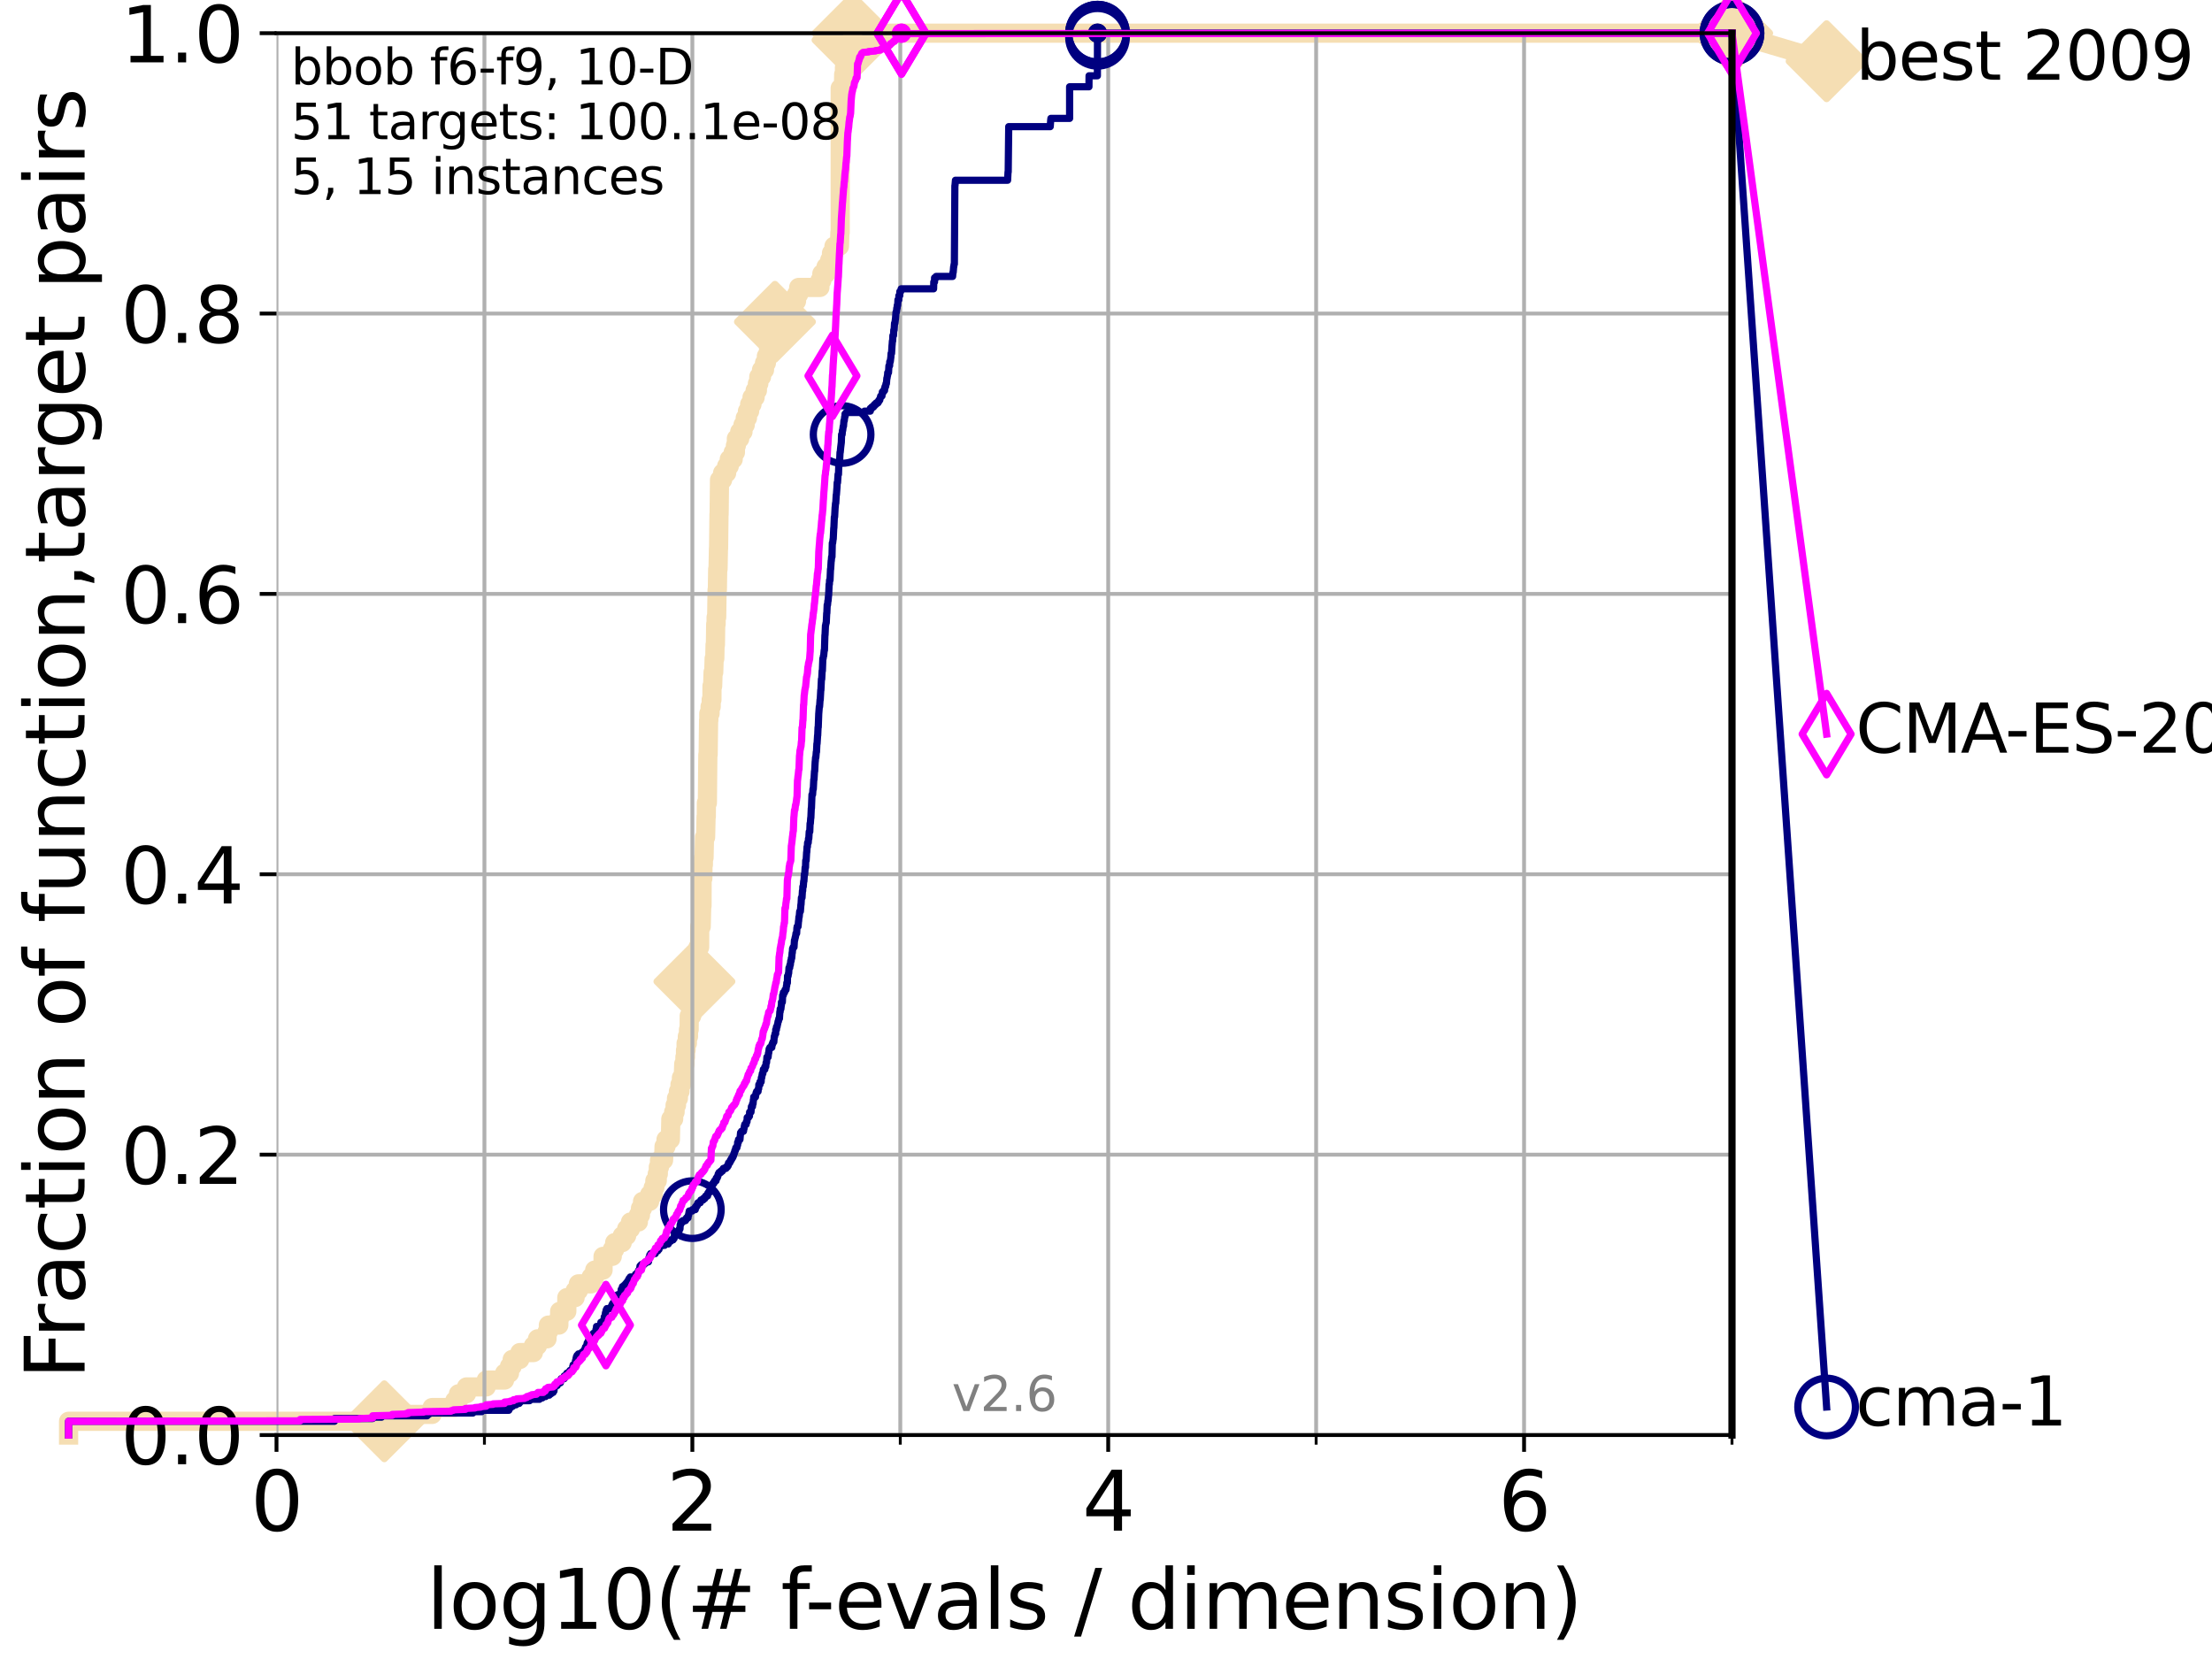 <?xml version="1.0" encoding="utf-8" standalone="no"?>
<!DOCTYPE svg PUBLIC "-//W3C//DTD SVG 1.1//EN"
  "http://www.w3.org/Graphics/SVG/1.1/DTD/svg11.dtd">
<svg xmlns:xlink="http://www.w3.org/1999/xlink" width="460.8pt" height="345.6pt" viewBox="0 0 460.8 345.6" xmlns="http://www.w3.org/2000/svg" version="1.1">
 <defs>
  <style type="text/css">*{stroke-linejoin: round; stroke-linecap: butt}</style>
 </defs>
 <g id="figure_1">
  <g id="patch_1">
   <path d="M 0 345.6 
L 460.8 345.6 
L 460.8 0 
L 0 0 
z
" style="fill: #ffffff"/>
  </g>
  <g id="axes_1">
   <g id="patch_2">
    <path d="M 57.6 298.944 
L 360.806 298.944 
L 360.806 6.912 
L 57.6 6.912 
z
" style="fill: #ffffff"/>
   </g>
   <g id="line2d_1">
    <path d="M 14.285 298.944 
L 14.285 296.081 
L 80.06 296.081 
L 80.06 294.649 
L 90.008 294.649 
L 90.008 293.218 
L 94.736 293.218 
L 94.736 291.786 
L 95.503 291.786 
L 95.503 290.355 
L 97.182 290.355 
L 97.182 288.923 
L 101.288 288.923 
L 101.288 287.492 
L 105.113 287.492 
L 105.113 286.06 
L 106.138 286.06 
L 106.138 284.629 
L 106.699 284.629 
L 106.699 283.197 
L 108.29 283.197 
L 108.29 281.766 
L 111.117 281.766 
L 111.117 280.334 
L 111.972 280.334 
L 111.972 278.903 
L 113.954 278.903 
L 113.954 277.471 
L 114.234 277.471 
L 114.234 276.04 
L 116.419 276.04 
L 116.419 274.608 
L 116.584 274.608 
L 116.584 273.176 
L 118.077 273.176 
L 118.077 270.313 
L 119.808 270.313 
L 119.808 268.882 
L 120.484 268.882 
L 120.484 267.45 
L 123.145 267.45 
L 123.145 266.019 
L 123.881 266.019 
L 123.881 264.587 
L 125.628 264.587 
L 125.628 261.724 
L 127.55 261.724 
L 127.55 260.293 
L 128.045 260.293 
L 128.045 258.861 
L 129.623 258.861 
L 129.623 257.43 
L 130.541 257.43 
L 130.541 255.998 
L 131.341 255.998 
L 131.341 254.567 
L 132.984 254.567 
L 132.984 253.135 
L 133.424 253.135 
L 133.424 251.704 
L 133.853 251.704 
L 133.853 250.272 
L 135.329 250.272 
L 135.329 248.84 
L 136.069 248.84 
L 136.069 247.409 
L 136.414 247.409 
L 136.414 245.977 
L 136.92 245.977 
L 136.92 244.546 
L 137.141 244.546 
L 137.141 243.114 
L 137.386 243.114 
L 137.386 241.683 
L 138.233 241.683 
L 138.336 238.82 
L 138.743 238.82 
L 138.743 237.388 
L 139.653 237.388 
L 139.748 233.094 
L 140.336 233.094 
L 140.336 231.662 
L 140.634 231.662 
L 140.634 230.231 
L 140.928 230.231 
L 140.928 228.799 
L 141.327 228.799 
L 141.327 227.368 
L 141.654 227.368 
L 141.654 225.936 
L 141.953 225.936 
L 141.953 224.504 
L 142.332 224.504 
L 142.436 221.641 
L 142.682 221.641 
L 142.682 220.21 
L 142.804 220.21 
L 142.804 218.778 
L 142.926 218.778 
L 142.926 217.347 
L 143.186 217.347 
L 143.186 215.915 
L 143.423 215.915 
L 143.423 214.484 
L 143.56 214.484 
L 143.58 211.621 
L 144.098 211.621 
L 144.193 208.758 
L 144.212 208.758 
L 144.212 207.326 
L 144.38 207.326 
L 144.436 204.463 
L 144.658 204.463 
L 144.658 203.032 
L 144.95 203.032 
L 145.004 200.168 
L 145.13 200.168 
L 145.13 198.737 
L 145.415 198.737 
L 145.415 197.305 
L 145.748 197.305 
L 145.765 193.011 
L 146.075 193.011 
L 146.177 188.716 
L 146.244 188.716 
L 146.261 182.99 
L 146.413 182.99 
L 146.446 180.127 
L 146.53 180.127 
L 146.53 178.696 
L 146.662 178.696 
L 146.761 174.401 
L 146.99 174.401 
L 147.087 170.106 
L 147.136 170.106 
L 147.152 167.243 
L 147.36 167.243 
L 147.455 157.223 
L 147.519 157.223 
L 147.613 150.065 
L 147.66 150.065 
L 147.66 148.633 
L 147.925 148.633 
L 147.925 147.202 
L 148.155 147.202 
L 148.155 145.77 
L 148.307 145.77 
L 148.322 142.907 
L 148.458 142.907 
L 148.548 140.044 
L 148.682 140.044 
L 148.771 137.181 
L 148.904 137.181 
L 148.962 134.318 
L 149.035 134.318 
L 149.093 130.024 
L 149.18 130.024 
L 149.18 128.592 
L 149.296 128.592 
L 149.382 122.866 
L 149.439 122.866 
L 149.51 118.571 
L 149.581 118.571 
L 149.666 114.277 
L 149.694 114.277 
L 149.778 107.119 
L 149.806 107.119 
L 149.89 99.961 
L 150.533 99.961 
L 150.533 98.53 
L 151.375 98.53 
L 151.375 97.098 
L 151.92 97.098 
L 151.92 95.667 
L 152.74 95.667 
L 152.74 94.235 
L 153.201 94.235 
L 153.201 92.804 
L 153.398 92.804 
L 153.398 91.372 
L 154.101 91.372 
L 154.101 89.941 
L 154.779 89.941 
L 154.779 88.509 
L 155.246 88.509 
L 155.246 87.078 
L 155.711 87.078 
L 155.711 85.646 
L 156.166 85.646 
L 156.166 84.215 
L 156.658 84.215 
L 156.658 82.783 
L 157.307 82.783 
L 157.307 81.352 
L 157.78 81.352 
L 157.78 79.92 
L 158.071 79.92 
L 158.071 78.488 
L 158.639 78.488 
L 158.639 77.057 
L 159.258 77.057 
L 159.258 75.625 
L 159.652 75.625 
L 159.652 74.194 
L 160.102 74.194 
L 160.102 72.762 
L 160.463 72.762 
L 160.463 71.331 
L 160.731 71.331 
L 160.731 69.899 
L 161.08 69.899 
L 161.08 68.468 
L 161.437 68.468 
L 161.437 67.036 
L 161.832 67.036 
L 161.832 65.605 
L 162.371 65.605 
L 162.371 64.173 
L 163.315 64.173 
L 163.315 62.742 
L 165.928 62.742 
L 165.928 61.31 
L 166.38 61.31 
L 166.38 59.879 
L 170.805 59.879 
L 170.805 58.447 
L 171.204 58.447 
L 171.204 57.016 
L 172.076 57.016 
L 172.076 55.584 
L 172.856 55.584 
L 172.856 54.152 
L 173.218 54.152 
L 173.218 52.721 
L 173.731 52.721 
L 173.731 51.289 
L 174.875 51.289 
L 174.967 48.426 
L 175.03 48.426 
L 175.03 18.364 
L 175.702 18.364 
L 175.755 15.501 
L 175.916 15.501 
L 175.916 14.07 
L 176.945 14.07 
L 176.945 12.638 
L 177.198 12.638 
L 177.198 11.207 
L 177.337 11.207 
L 177.428 8.344 
L 177.598 8.344 
L 177.598 6.912 
L 360.806 6.912 
L 360.806 6.912 
" style="fill: none; stroke: #f5deb3; stroke-width: 4; stroke-linecap: square"/>
   </g>
   <g id="line2d_2">
    <defs>
     <path id="m206e724c83" d="M -0 7.778 
L 7.778 0 
L 0 -7.778 
L -7.778 -0 
z
" style="stroke: #f5deb3; stroke-width: 1.5; stroke-linejoin: miter"/>
    </defs>
    <g>
     <use xlink:href="#m206e724c83" x="80.06" y="296.081" style="fill: #f5deb3; stroke: #f5deb3; stroke-width: 1.5; stroke-linejoin: miter"/>
     <use xlink:href="#m206e724c83" x="144.658" y="204.463" style="fill: #f5deb3; stroke: #f5deb3; stroke-width: 1.5; stroke-linejoin: miter"/>
     <use xlink:href="#m206e724c83" x="161.437" y="67.036" style="fill: #f5deb3; stroke: #f5deb3; stroke-width: 1.5; stroke-linejoin: miter"/>
     <use xlink:href="#m206e724c83" x="177.598" y="8.344" style="fill: #f5deb3; stroke: #f5deb3; stroke-width: 1.5; stroke-linejoin: miter"/>
     <use xlink:href="#m206e724c83" x="177.598" y="6.912" style="fill: #f5deb3; stroke: #f5deb3; stroke-width: 1.5; stroke-linejoin: miter"/>
     <use xlink:href="#m206e724c83" x="360.806" y="6.912" style="fill: #f5deb3; stroke: #f5deb3; stroke-width: 1.5; stroke-linejoin: miter"/>
    </g>
   </g>
   <g id="line2d_3">
    <path style="fill: none; stroke: #f5deb3; stroke-width: 4; stroke-linecap: square"/>
    <g/>
   </g>
   <g id="line2d_4">
    <path d="M 360.806 6.912 
L 380.515 12.753 
" style="fill: none; stroke: #f5deb3; stroke-width: 4; stroke-linecap: square"/>
    <g>
     <use xlink:href="#m206e724c83" x="360.806" y="6.912" style="fill: #f5deb3; stroke: #f5deb3; stroke-width: 1.5; stroke-linejoin: miter"/>
     <use xlink:href="#m206e724c83" x="380.515" y="12.753" style="fill: #f5deb3; stroke: #f5deb3; stroke-width: 1.5; stroke-linejoin: miter"/>
    </g>
   </g>
   <g id="matplotlib.axis_1">
    <g id="xtick_1">
     <g id="line2d_5">
      <path d="M 57.6 298.944 
L 57.6 6.912 
" clip-path="url(#p7f0f023022)" style="fill: none; stroke: #b0b0b0; stroke-width: 0.8; stroke-linecap: square"/>
     </g>
     <g id="line2d_6">
      <defs>
       <path id="md1d433b218" d="M 0 0 
L 0 3.5 
" style="stroke: #000000; stroke-width: 0.8"/>
      </defs>
      <g>
       <use xlink:href="#md1d433b218" x="57.6" y="298.944" style="stroke: #000000; stroke-width: 0.8"/>
      </g>
     </g>
     <g id="text_1">
      <!-- 0 -->
      <g transform="translate(52.192 318.861)scale(0.17 -0.17)">
       <defs>
        <path id="DejaVuSans-30" d="M 2034 4250 
Q 1547 4250 1301 3770 
Q 1056 3291 1056 2328 
Q 1056 1369 1301 889 
Q 1547 409 2034 409 
Q 2525 409 2770 889 
Q 3016 1369 3016 2328 
Q 3016 3291 2770 3770 
Q 2525 4250 2034 4250 
z
M 2034 4750 
Q 2819 4750 3233 4129 
Q 3647 3509 3647 2328 
Q 3647 1150 3233 529 
Q 2819 -91 2034 -91 
Q 1250 -91 836 529 
Q 422 1150 422 2328 
Q 422 3509 836 4129 
Q 1250 4750 2034 4750 
z
" transform="scale(0.016)"/>
       </defs>
       <use xlink:href="#DejaVuSans-30"/>
      </g>
     </g>
    </g>
    <g id="xtick_2">
     <g id="line2d_7">
      <path d="M 144.23 298.944 
L 144.23 6.912 
" clip-path="url(#p7f0f023022)" style="fill: none; stroke: #b0b0b0; stroke-width: 0.8; stroke-linecap: square"/>
     </g>
     <g id="line2d_8">
      <g>
       <use xlink:href="#md1d433b218" x="144.23" y="298.944" style="stroke: #000000; stroke-width: 0.8"/>
      </g>
     </g>
     <g id="text_2">
      <!-- 2 -->
      <g transform="translate(138.822 318.861)scale(0.17 -0.17)">
       <defs>
        <path id="DejaVuSans-32" d="M 1228 531 
L 3431 531 
L 3431 0 
L 469 0 
L 469 531 
Q 828 903 1448 1529 
Q 2069 2156 2228 2338 
Q 2531 2678 2651 2914 
Q 2772 3150 2772 3378 
Q 2772 3750 2511 3984 
Q 2250 4219 1831 4219 
Q 1534 4219 1204 4116 
Q 875 4013 500 3803 
L 500 4441 
Q 881 4594 1212 4672 
Q 1544 4750 1819 4750 
Q 2544 4750 2975 4387 
Q 3406 4025 3406 3419 
Q 3406 3131 3298 2873 
Q 3191 2616 2906 2266 
Q 2828 2175 2409 1742 
Q 1991 1309 1228 531 
z
" transform="scale(0.016)"/>
       </defs>
       <use xlink:href="#DejaVuSans-32"/>
      </g>
     </g>
    </g>
    <g id="xtick_3">
     <g id="line2d_9">
      <path d="M 230.861 298.944 
L 230.861 6.912 
" clip-path="url(#p7f0f023022)" style="fill: none; stroke: #b0b0b0; stroke-width: 0.8; stroke-linecap: square"/>
     </g>
     <g id="line2d_10">
      <g>
       <use xlink:href="#md1d433b218" x="230.861" y="298.944" style="stroke: #000000; stroke-width: 0.8"/>
      </g>
     </g>
     <g id="text_3">
      <!-- 4 -->
      <g transform="translate(225.453 318.861)scale(0.17 -0.17)">
       <defs>
        <path id="DejaVuSans-34" d="M 2419 4116 
L 825 1625 
L 2419 1625 
L 2419 4116 
z
M 2253 4666 
L 3047 4666 
L 3047 1625 
L 3713 1625 
L 3713 1100 
L 3047 1100 
L 3047 0 
L 2419 0 
L 2419 1100 
L 313 1100 
L 313 1709 
L 2253 4666 
z
" transform="scale(0.016)"/>
       </defs>
       <use xlink:href="#DejaVuSans-34"/>
      </g>
     </g>
    </g>
    <g id="xtick_4">
     <g id="line2d_11">
      <path d="M 317.491 298.944 
L 317.491 6.912 
" clip-path="url(#p7f0f023022)" style="fill: none; stroke: #b0b0b0; stroke-width: 0.8; stroke-linecap: square"/>
     </g>
     <g id="line2d_12">
      <g>
       <use xlink:href="#md1d433b218" x="317.491" y="298.944" style="stroke: #000000; stroke-width: 0.8"/>
      </g>
     </g>
     <g id="text_4">
      <!-- 6 -->
      <g transform="translate(312.083 318.861)scale(0.17 -0.17)">
       <defs>
        <path id="DejaVuSans-36" d="M 2113 2584 
Q 1688 2584 1439 2293 
Q 1191 2003 1191 1497 
Q 1191 994 1439 701 
Q 1688 409 2113 409 
Q 2538 409 2786 701 
Q 3034 994 3034 1497 
Q 3034 2003 2786 2293 
Q 2538 2584 2113 2584 
z
M 3366 4563 
L 3366 3988 
Q 3128 4100 2886 4159 
Q 2644 4219 2406 4219 
Q 1781 4219 1451 3797 
Q 1122 3375 1075 2522 
Q 1259 2794 1537 2939 
Q 1816 3084 2150 3084 
Q 2853 3084 3261 2657 
Q 3669 2231 3669 1497 
Q 3669 778 3244 343 
Q 2819 -91 2113 -91 
Q 1303 -91 875 529 
Q 447 1150 447 2328 
Q 447 3434 972 4092 
Q 1497 4750 2381 4750 
Q 2619 4750 2861 4703 
Q 3103 4656 3366 4563 
z
" transform="scale(0.016)"/>
       </defs>
       <use xlink:href="#DejaVuSans-36"/>
      </g>
     </g>
    </g>
    <g id="xtick_5">
     <g id="line2d_13">
      <path d="M 100.915 298.944 
L 100.915 6.912 
" clip-path="url(#p7f0f023022)" style="fill: none; stroke: #b0b0b0; stroke-width: 0.8; stroke-linecap: square"/>
     </g>
     <g id="line2d_14">
      <defs>
       <path id="md1493686bf" d="M 0 0 
L 0 2 
" style="stroke: #000000; stroke-width: 0.6"/>
      </defs>
      <g>
       <use xlink:href="#md1493686bf" x="100.915" y="298.944" style="stroke: #000000; stroke-width: 0.6"/>
      </g>
     </g>
    </g>
    <g id="xtick_6">
     <g id="line2d_15">
      <path d="M 187.546 298.944 
L 187.546 6.912 
" clip-path="url(#p7f0f023022)" style="fill: none; stroke: #b0b0b0; stroke-width: 0.8; stroke-linecap: square"/>
     </g>
     <g id="line2d_16">
      <g>
       <use xlink:href="#md1493686bf" x="187.546" y="298.944" style="stroke: #000000; stroke-width: 0.6"/>
      </g>
     </g>
    </g>
    <g id="xtick_7">
     <g id="line2d_17">
      <path d="M 274.176 298.944 
L 274.176 6.912 
" clip-path="url(#p7f0f023022)" style="fill: none; stroke: #b0b0b0; stroke-width: 0.8; stroke-linecap: square"/>
     </g>
     <g id="line2d_18">
      <g>
       <use xlink:href="#md1493686bf" x="274.176" y="298.944" style="stroke: #000000; stroke-width: 0.6"/>
      </g>
     </g>
    </g>
    <g id="xtick_8">
     <g id="line2d_19">
      <path d="M 360.806 298.944 
L 360.806 6.912 
" clip-path="url(#p7f0f023022)" style="fill: none; stroke: #b0b0b0; stroke-width: 0.8; stroke-linecap: square"/>
     </g>
     <g id="line2d_20">
      <g>
       <use xlink:href="#md1493686bf" x="360.806" y="298.944" style="stroke: #000000; stroke-width: 0.6"/>
      </g>
     </g>
    </g>
    <g id="text_5">
     <!-- log10(# f-evals / dimension) -->
     <g transform="translate(88.823 339.314)scale(0.17 -0.17)">
      <defs>
       <path id="DejaVuSans-6c" d="M 603 4863 
L 1178 4863 
L 1178 0 
L 603 0 
L 603 4863 
z
" transform="scale(0.016)"/>
       <path id="DejaVuSans-6f" d="M 1959 3097 
Q 1497 3097 1228 2736 
Q 959 2375 959 1747 
Q 959 1119 1226 758 
Q 1494 397 1959 397 
Q 2419 397 2687 759 
Q 2956 1122 2956 1747 
Q 2956 2369 2687 2733 
Q 2419 3097 1959 3097 
z
M 1959 3584 
Q 2709 3584 3137 3096 
Q 3566 2609 3566 1747 
Q 3566 888 3137 398 
Q 2709 -91 1959 -91 
Q 1206 -91 779 398 
Q 353 888 353 1747 
Q 353 2609 779 3096 
Q 1206 3584 1959 3584 
z
" transform="scale(0.016)"/>
       <path id="DejaVuSans-67" d="M 2906 1791 
Q 2906 2416 2648 2759 
Q 2391 3103 1925 3103 
Q 1463 3103 1205 2759 
Q 947 2416 947 1791 
Q 947 1169 1205 825 
Q 1463 481 1925 481 
Q 2391 481 2648 825 
Q 2906 1169 2906 1791 
z
M 3481 434 
Q 3481 -459 3084 -895 
Q 2688 -1331 1869 -1331 
Q 1566 -1331 1297 -1286 
Q 1028 -1241 775 -1147 
L 775 -588 
Q 1028 -725 1275 -790 
Q 1522 -856 1778 -856 
Q 2344 -856 2625 -561 
Q 2906 -266 2906 331 
L 2906 616 
Q 2728 306 2450 153 
Q 2172 0 1784 0 
Q 1141 0 747 490 
Q 353 981 353 1791 
Q 353 2603 747 3093 
Q 1141 3584 1784 3584 
Q 2172 3584 2450 3431 
Q 2728 3278 2906 2969 
L 2906 3500 
L 3481 3500 
L 3481 434 
z
" transform="scale(0.016)"/>
       <path id="DejaVuSans-31" d="M 794 531 
L 1825 531 
L 1825 4091 
L 703 3866 
L 703 4441 
L 1819 4666 
L 2450 4666 
L 2450 531 
L 3481 531 
L 3481 0 
L 794 0 
L 794 531 
z
" transform="scale(0.016)"/>
       <path id="DejaVuSans-28" d="M 1984 4856 
Q 1566 4138 1362 3434 
Q 1159 2731 1159 2009 
Q 1159 1288 1364 580 
Q 1569 -128 1984 -844 
L 1484 -844 
Q 1016 -109 783 600 
Q 550 1309 550 2009 
Q 550 2706 781 3412 
Q 1013 4119 1484 4856 
L 1984 4856 
z
" transform="scale(0.016)"/>
       <path id="DejaVuSans-23" d="M 3272 2816 
L 2363 2816 
L 2100 1772 
L 3016 1772 
L 3272 2816 
z
M 2803 4594 
L 2478 3297 
L 3391 3297 
L 3719 4594 
L 4219 4594 
L 3897 3297 
L 4872 3297 
L 4872 2816 
L 3775 2816 
L 3519 1772 
L 4513 1772 
L 4513 1294 
L 3397 1294 
L 3072 0 
L 2572 0 
L 2894 1294 
L 1978 1294 
L 1656 0 
L 1153 0 
L 1478 1294 
L 494 1294 
L 494 1772 
L 1594 1772 
L 1856 2816 
L 850 2816 
L 850 3297 
L 1978 3297 
L 2297 4594 
L 2803 4594 
z
" transform="scale(0.016)"/>
       <path id="DejaVuSans-20" transform="scale(0.016)"/>
       <path id="DejaVuSans-66" d="M 2375 4863 
L 2375 4384 
L 1825 4384 
Q 1516 4384 1395 4259 
Q 1275 4134 1275 3809 
L 1275 3500 
L 2222 3500 
L 2222 3053 
L 1275 3053 
L 1275 0 
L 697 0 
L 697 3053 
L 147 3053 
L 147 3500 
L 697 3500 
L 697 3744 
Q 697 4328 969 4595 
Q 1241 4863 1831 4863 
L 2375 4863 
z
" transform="scale(0.016)"/>
       <path id="DejaVuSans-2d" d="M 313 2009 
L 1997 2009 
L 1997 1497 
L 313 1497 
L 313 2009 
z
" transform="scale(0.016)"/>
       <path id="DejaVuSans-65" d="M 3597 1894 
L 3597 1613 
L 953 1613 
Q 991 1019 1311 708 
Q 1631 397 2203 397 
Q 2534 397 2845 478 
Q 3156 559 3463 722 
L 3463 178 
Q 3153 47 2828 -22 
Q 2503 -91 2169 -91 
Q 1331 -91 842 396 
Q 353 884 353 1716 
Q 353 2575 817 3079 
Q 1281 3584 2069 3584 
Q 2775 3584 3186 3129 
Q 3597 2675 3597 1894 
z
M 3022 2063 
Q 3016 2534 2758 2815 
Q 2500 3097 2075 3097 
Q 1594 3097 1305 2825 
Q 1016 2553 972 2059 
L 3022 2063 
z
" transform="scale(0.016)"/>
       <path id="DejaVuSans-76" d="M 191 3500 
L 800 3500 
L 1894 563 
L 2988 3500 
L 3597 3500 
L 2284 0 
L 1503 0 
L 191 3500 
z
" transform="scale(0.016)"/>
       <path id="DejaVuSans-61" d="M 2194 1759 
Q 1497 1759 1228 1600 
Q 959 1441 959 1056 
Q 959 750 1161 570 
Q 1363 391 1709 391 
Q 2188 391 2477 730 
Q 2766 1069 2766 1631 
L 2766 1759 
L 2194 1759 
z
M 3341 1997 
L 3341 0 
L 2766 0 
L 2766 531 
Q 2569 213 2275 61 
Q 1981 -91 1556 -91 
Q 1019 -91 701 211 
Q 384 513 384 1019 
Q 384 1609 779 1909 
Q 1175 2209 1959 2209 
L 2766 2209 
L 2766 2266 
Q 2766 2663 2505 2880 
Q 2244 3097 1772 3097 
Q 1472 3097 1187 3025 
Q 903 2953 641 2809 
L 641 3341 
Q 956 3463 1253 3523 
Q 1550 3584 1831 3584 
Q 2591 3584 2966 3190 
Q 3341 2797 3341 1997 
z
" transform="scale(0.016)"/>
       <path id="DejaVuSans-73" d="M 2834 3397 
L 2834 2853 
Q 2591 2978 2328 3040 
Q 2066 3103 1784 3103 
Q 1356 3103 1142 2972 
Q 928 2841 928 2578 
Q 928 2378 1081 2264 
Q 1234 2150 1697 2047 
L 1894 2003 
Q 2506 1872 2764 1633 
Q 3022 1394 3022 966 
Q 3022 478 2636 193 
Q 2250 -91 1575 -91 
Q 1294 -91 989 -36 
Q 684 19 347 128 
L 347 722 
Q 666 556 975 473 
Q 1284 391 1588 391 
Q 1994 391 2212 530 
Q 2431 669 2431 922 
Q 2431 1156 2273 1281 
Q 2116 1406 1581 1522 
L 1381 1569 
Q 847 1681 609 1914 
Q 372 2147 372 2553 
Q 372 3047 722 3315 
Q 1072 3584 1716 3584 
Q 2034 3584 2315 3537 
Q 2597 3491 2834 3397 
z
" transform="scale(0.016)"/>
       <path id="DejaVuSans-2f" d="M 1625 4666 
L 2156 4666 
L 531 -594 
L 0 -594 
L 1625 4666 
z
" transform="scale(0.016)"/>
       <path id="DejaVuSans-64" d="M 2906 2969 
L 2906 4863 
L 3481 4863 
L 3481 0 
L 2906 0 
L 2906 525 
Q 2725 213 2448 61 
Q 2172 -91 1784 -91 
Q 1150 -91 751 415 
Q 353 922 353 1747 
Q 353 2572 751 3078 
Q 1150 3584 1784 3584 
Q 2172 3584 2448 3432 
Q 2725 3281 2906 2969 
z
M 947 1747 
Q 947 1113 1208 752 
Q 1469 391 1925 391 
Q 2381 391 2643 752 
Q 2906 1113 2906 1747 
Q 2906 2381 2643 2742 
Q 2381 3103 1925 3103 
Q 1469 3103 1208 2742 
Q 947 2381 947 1747 
z
" transform="scale(0.016)"/>
       <path id="DejaVuSans-69" d="M 603 3500 
L 1178 3500 
L 1178 0 
L 603 0 
L 603 3500 
z
M 603 4863 
L 1178 4863 
L 1178 4134 
L 603 4134 
L 603 4863 
z
" transform="scale(0.016)"/>
       <path id="DejaVuSans-6d" d="M 3328 2828 
Q 3544 3216 3844 3400 
Q 4144 3584 4550 3584 
Q 5097 3584 5394 3201 
Q 5691 2819 5691 2113 
L 5691 0 
L 5113 0 
L 5113 2094 
Q 5113 2597 4934 2840 
Q 4756 3084 4391 3084 
Q 3944 3084 3684 2787 
Q 3425 2491 3425 1978 
L 3425 0 
L 2847 0 
L 2847 2094 
Q 2847 2600 2669 2842 
Q 2491 3084 2119 3084 
Q 1678 3084 1418 2786 
Q 1159 2488 1159 1978 
L 1159 0 
L 581 0 
L 581 3500 
L 1159 3500 
L 1159 2956 
Q 1356 3278 1631 3431 
Q 1906 3584 2284 3584 
Q 2666 3584 2933 3390 
Q 3200 3197 3328 2828 
z
" transform="scale(0.016)"/>
       <path id="DejaVuSans-6e" d="M 3513 2113 
L 3513 0 
L 2938 0 
L 2938 2094 
Q 2938 2591 2744 2837 
Q 2550 3084 2163 3084 
Q 1697 3084 1428 2787 
Q 1159 2491 1159 1978 
L 1159 0 
L 581 0 
L 581 3500 
L 1159 3500 
L 1159 2956 
Q 1366 3272 1645 3428 
Q 1925 3584 2291 3584 
Q 2894 3584 3203 3211 
Q 3513 2838 3513 2113 
z
" transform="scale(0.016)"/>
       <path id="DejaVuSans-29" d="M 513 4856 
L 1013 4856 
Q 1481 4119 1714 3412 
Q 1947 2706 1947 2009 
Q 1947 1309 1714 600 
Q 1481 -109 1013 -844 
L 513 -844 
Q 928 -128 1133 580 
Q 1338 1288 1338 2009 
Q 1338 2731 1133 3434 
Q 928 4138 513 4856 
z
" transform="scale(0.016)"/>
      </defs>
      <use xlink:href="#DejaVuSans-6c"/>
      <use xlink:href="#DejaVuSans-6f" x="27.783"/>
      <use xlink:href="#DejaVuSans-67" x="88.965"/>
      <use xlink:href="#DejaVuSans-31" x="152.441"/>
      <use xlink:href="#DejaVuSans-30" x="216.064"/>
      <use xlink:href="#DejaVuSans-28" x="279.688"/>
      <use xlink:href="#DejaVuSans-23" x="318.701"/>
      <use xlink:href="#DejaVuSans-20" x="402.49"/>
      <use xlink:href="#DejaVuSans-66" x="434.277"/>
      <use xlink:href="#DejaVuSans-2d" x="463.982"/>
      <use xlink:href="#DejaVuSans-65" x="500.066"/>
      <use xlink:href="#DejaVuSans-76" x="561.59"/>
      <use xlink:href="#DejaVuSans-61" x="620.77"/>
      <use xlink:href="#DejaVuSans-6c" x="682.049"/>
      <use xlink:href="#DejaVuSans-73" x="709.832"/>
      <use xlink:href="#DejaVuSans-20" x="761.932"/>
      <use xlink:href="#DejaVuSans-2f" x="793.719"/>
      <use xlink:href="#DejaVuSans-20" x="827.41"/>
      <use xlink:href="#DejaVuSans-64" x="859.197"/>
      <use xlink:href="#DejaVuSans-69" x="922.674"/>
      <use xlink:href="#DejaVuSans-6d" x="950.457"/>
      <use xlink:href="#DejaVuSans-65" x="1047.869"/>
      <use xlink:href="#DejaVuSans-6e" x="1109.393"/>
      <use xlink:href="#DejaVuSans-73" x="1172.771"/>
      <use xlink:href="#DejaVuSans-69" x="1224.871"/>
      <use xlink:href="#DejaVuSans-6f" x="1252.654"/>
      <use xlink:href="#DejaVuSans-6e" x="1313.836"/>
      <use xlink:href="#DejaVuSans-29" x="1377.215"/>
     </g>
    </g>
   </g>
   <g id="matplotlib.axis_2">
    <g id="ytick_1">
     <g id="line2d_21">
      <path d="M 57.6 298.944 
L 360.806 298.944 
" clip-path="url(#p7f0f023022)" style="fill: none; stroke: #b0b0b0; stroke-width: 0.8; stroke-linecap: square"/>
     </g>
     <g id="line2d_22">
      <defs>
       <path id="m1bf724f378" d="M 0 0 
L -3.5 0 
" style="stroke: #000000; stroke-width: 0.8"/>
      </defs>
      <g>
       <use xlink:href="#m1bf724f378" x="57.6" y="298.944" style="stroke: #000000; stroke-width: 0.8"/>
      </g>
     </g>
     <g id="text_6">
      <!-- 0.0 -->
      <g transform="translate(25.155 305.023)scale(0.16 -0.16)">
       <defs>
        <path id="DejaVuSans-2e" d="M 684 794 
L 1344 794 
L 1344 0 
L 684 0 
L 684 794 
z
" transform="scale(0.016)"/>
       </defs>
       <use xlink:href="#DejaVuSans-30"/>
       <use xlink:href="#DejaVuSans-2e" x="63.623"/>
       <use xlink:href="#DejaVuSans-30" x="95.41"/>
      </g>
     </g>
    </g>
    <g id="ytick_2">
     <g id="line2d_23">
      <path d="M 57.6 240.538 
L 360.806 240.538 
" clip-path="url(#p7f0f023022)" style="fill: none; stroke: #b0b0b0; stroke-width: 0.8; stroke-linecap: square"/>
     </g>
     <g id="line2d_24">
      <g>
       <use xlink:href="#m1bf724f378" x="57.6" y="240.538" style="stroke: #000000; stroke-width: 0.8"/>
      </g>
     </g>
     <g id="text_7">
      <!-- 0.2 -->
      <g transform="translate(25.155 246.616)scale(0.16 -0.16)">
       <use xlink:href="#DejaVuSans-30"/>
       <use xlink:href="#DejaVuSans-2e" x="63.623"/>
       <use xlink:href="#DejaVuSans-32" x="95.41"/>
      </g>
     </g>
    </g>
    <g id="ytick_3">
     <g id="line2d_25">
      <path d="M 57.6 182.131 
L 360.806 182.131 
" clip-path="url(#p7f0f023022)" style="fill: none; stroke: #b0b0b0; stroke-width: 0.8; stroke-linecap: square"/>
     </g>
     <g id="line2d_26">
      <g>
       <use xlink:href="#m1bf724f378" x="57.6" y="182.131" style="stroke: #000000; stroke-width: 0.8"/>
      </g>
     </g>
     <g id="text_8">
      <!-- 0.4 -->
      <g transform="translate(25.155 188.21)scale(0.16 -0.16)">
       <use xlink:href="#DejaVuSans-30"/>
       <use xlink:href="#DejaVuSans-2e" x="63.623"/>
       <use xlink:href="#DejaVuSans-34" x="95.41"/>
      </g>
     </g>
    </g>
    <g id="ytick_4">
     <g id="line2d_27">
      <path d="M 57.6 123.725 
L 360.806 123.725 
" clip-path="url(#p7f0f023022)" style="fill: none; stroke: #b0b0b0; stroke-width: 0.8; stroke-linecap: square"/>
     </g>
     <g id="line2d_28">
      <g>
       <use xlink:href="#m1bf724f378" x="57.6" y="123.725" style="stroke: #000000; stroke-width: 0.8"/>
      </g>
     </g>
     <g id="text_9">
      <!-- 0.6 -->
      <g transform="translate(25.155 129.804)scale(0.16 -0.16)">
       <use xlink:href="#DejaVuSans-30"/>
       <use xlink:href="#DejaVuSans-2e" x="63.623"/>
       <use xlink:href="#DejaVuSans-36" x="95.41"/>
      </g>
     </g>
    </g>
    <g id="ytick_5">
     <g id="line2d_29">
      <path d="M 57.6 65.318 
L 360.806 65.318 
" clip-path="url(#p7f0f023022)" style="fill: none; stroke: #b0b0b0; stroke-width: 0.8; stroke-linecap: square"/>
     </g>
     <g id="line2d_30">
      <g>
       <use xlink:href="#m1bf724f378" x="57.6" y="65.318" style="stroke: #000000; stroke-width: 0.8"/>
      </g>
     </g>
     <g id="text_10">
      <!-- 0.8 -->
      <g transform="translate(25.155 71.397)scale(0.16 -0.16)">
       <defs>
        <path id="DejaVuSans-38" d="M 2034 2216 
Q 1584 2216 1326 1975 
Q 1069 1734 1069 1313 
Q 1069 891 1326 650 
Q 1584 409 2034 409 
Q 2484 409 2743 651 
Q 3003 894 3003 1313 
Q 3003 1734 2745 1975 
Q 2488 2216 2034 2216 
z
M 1403 2484 
Q 997 2584 770 2862 
Q 544 3141 544 3541 
Q 544 4100 942 4425 
Q 1341 4750 2034 4750 
Q 2731 4750 3128 4425 
Q 3525 4100 3525 3541 
Q 3525 3141 3298 2862 
Q 3072 2584 2669 2484 
Q 3125 2378 3379 2068 
Q 3634 1759 3634 1313 
Q 3634 634 3220 271 
Q 2806 -91 2034 -91 
Q 1263 -91 848 271 
Q 434 634 434 1313 
Q 434 1759 690 2068 
Q 947 2378 1403 2484 
z
M 1172 3481 
Q 1172 3119 1398 2916 
Q 1625 2713 2034 2713 
Q 2441 2713 2670 2916 
Q 2900 3119 2900 3481 
Q 2900 3844 2670 4047 
Q 2441 4250 2034 4250 
Q 1625 4250 1398 4047 
Q 1172 3844 1172 3481 
z
" transform="scale(0.016)"/>
       </defs>
       <use xlink:href="#DejaVuSans-30"/>
       <use xlink:href="#DejaVuSans-2e" x="63.623"/>
       <use xlink:href="#DejaVuSans-38" x="95.41"/>
      </g>
     </g>
    </g>
    <g id="ytick_6">
     <g id="line2d_31">
      <path d="M 57.6 6.912 
L 360.806 6.912 
" clip-path="url(#p7f0f023022)" style="fill: none; stroke: #b0b0b0; stroke-width: 0.8; stroke-linecap: square"/>
     </g>
     <g id="line2d_32">
      <g>
       <use xlink:href="#m1bf724f378" x="57.6" y="6.912" style="stroke: #000000; stroke-width: 0.8"/>
      </g>
     </g>
     <g id="text_11">
      <!-- 1.0 -->
      <g transform="translate(25.155 12.991)scale(0.16 -0.16)">
       <use xlink:href="#DejaVuSans-31"/>
       <use xlink:href="#DejaVuSans-2e" x="63.623"/>
       <use xlink:href="#DejaVuSans-30" x="95.41"/>
      </g>
     </g>
    </g>
    <g id="text_12">
     <!-- Fraction of function,target pairs -->
     <g transform="translate(17.62 287.313)rotate(-90)scale(0.17 -0.17)">
      <defs>
       <path id="DejaVuSans-46" d="M 628 4666 
L 3309 4666 
L 3309 4134 
L 1259 4134 
L 1259 2759 
L 3109 2759 
L 3109 2228 
L 1259 2228 
L 1259 0 
L 628 0 
L 628 4666 
z
" transform="scale(0.016)"/>
       <path id="DejaVuSans-72" d="M 2631 2963 
Q 2534 3019 2420 3045 
Q 2306 3072 2169 3072 
Q 1681 3072 1420 2755 
Q 1159 2438 1159 1844 
L 1159 0 
L 581 0 
L 581 3500 
L 1159 3500 
L 1159 2956 
Q 1341 3275 1631 3429 
Q 1922 3584 2338 3584 
Q 2397 3584 2469 3576 
Q 2541 3569 2628 3553 
L 2631 2963 
z
" transform="scale(0.016)"/>
       <path id="DejaVuSans-63" d="M 3122 3366 
L 3122 2828 
Q 2878 2963 2633 3030 
Q 2388 3097 2138 3097 
Q 1578 3097 1268 2742 
Q 959 2388 959 1747 
Q 959 1106 1268 751 
Q 1578 397 2138 397 
Q 2388 397 2633 464 
Q 2878 531 3122 666 
L 3122 134 
Q 2881 22 2623 -34 
Q 2366 -91 2075 -91 
Q 1284 -91 818 406 
Q 353 903 353 1747 
Q 353 2603 823 3093 
Q 1294 3584 2113 3584 
Q 2378 3584 2631 3529 
Q 2884 3475 3122 3366 
z
" transform="scale(0.016)"/>
       <path id="DejaVuSans-74" d="M 1172 4494 
L 1172 3500 
L 2356 3500 
L 2356 3053 
L 1172 3053 
L 1172 1153 
Q 1172 725 1289 603 
Q 1406 481 1766 481 
L 2356 481 
L 2356 0 
L 1766 0 
Q 1100 0 847 248 
Q 594 497 594 1153 
L 594 3053 
L 172 3053 
L 172 3500 
L 594 3500 
L 594 4494 
L 1172 4494 
z
" transform="scale(0.016)"/>
       <path id="DejaVuSans-75" d="M 544 1381 
L 544 3500 
L 1119 3500 
L 1119 1403 
Q 1119 906 1312 657 
Q 1506 409 1894 409 
Q 2359 409 2629 706 
Q 2900 1003 2900 1516 
L 2900 3500 
L 3475 3500 
L 3475 0 
L 2900 0 
L 2900 538 
Q 2691 219 2414 64 
Q 2138 -91 1772 -91 
Q 1169 -91 856 284 
Q 544 659 544 1381 
z
M 1991 3584 
L 1991 3584 
z
" transform="scale(0.016)"/>
       <path id="DejaVuSans-2c" d="M 750 794 
L 1409 794 
L 1409 256 
L 897 -744 
L 494 -744 
L 750 256 
L 750 794 
z
" transform="scale(0.016)"/>
       <path id="DejaVuSans-70" d="M 1159 525 
L 1159 -1331 
L 581 -1331 
L 581 3500 
L 1159 3500 
L 1159 2969 
Q 1341 3281 1617 3432 
Q 1894 3584 2278 3584 
Q 2916 3584 3314 3078 
Q 3713 2572 3713 1747 
Q 3713 922 3314 415 
Q 2916 -91 2278 -91 
Q 1894 -91 1617 61 
Q 1341 213 1159 525 
z
M 3116 1747 
Q 3116 2381 2855 2742 
Q 2594 3103 2138 3103 
Q 1681 3103 1420 2742 
Q 1159 2381 1159 1747 
Q 1159 1113 1420 752 
Q 1681 391 2138 391 
Q 2594 391 2855 752 
Q 3116 1113 3116 1747 
z
" transform="scale(0.016)"/>
      </defs>
      <use xlink:href="#DejaVuSans-46"/>
      <use xlink:href="#DejaVuSans-72" x="50.27"/>
      <use xlink:href="#DejaVuSans-61" x="91.383"/>
      <use xlink:href="#DejaVuSans-63" x="152.662"/>
      <use xlink:href="#DejaVuSans-74" x="207.643"/>
      <use xlink:href="#DejaVuSans-69" x="246.852"/>
      <use xlink:href="#DejaVuSans-6f" x="274.635"/>
      <use xlink:href="#DejaVuSans-6e" x="335.816"/>
      <use xlink:href="#DejaVuSans-20" x="399.195"/>
      <use xlink:href="#DejaVuSans-6f" x="430.982"/>
      <use xlink:href="#DejaVuSans-66" x="492.164"/>
      <use xlink:href="#DejaVuSans-20" x="527.369"/>
      <use xlink:href="#DejaVuSans-66" x="559.156"/>
      <use xlink:href="#DejaVuSans-75" x="594.361"/>
      <use xlink:href="#DejaVuSans-6e" x="657.74"/>
      <use xlink:href="#DejaVuSans-63" x="721.119"/>
      <use xlink:href="#DejaVuSans-74" x="776.1"/>
      <use xlink:href="#DejaVuSans-69" x="815.309"/>
      <use xlink:href="#DejaVuSans-6f" x="843.092"/>
      <use xlink:href="#DejaVuSans-6e" x="904.273"/>
      <use xlink:href="#DejaVuSans-2c" x="967.652"/>
      <use xlink:href="#DejaVuSans-74" x="999.439"/>
      <use xlink:href="#DejaVuSans-61" x="1038.648"/>
      <use xlink:href="#DejaVuSans-72" x="1099.928"/>
      <use xlink:href="#DejaVuSans-67" x="1139.291"/>
      <use xlink:href="#DejaVuSans-65" x="1202.768"/>
      <use xlink:href="#DejaVuSans-74" x="1264.291"/>
      <use xlink:href="#DejaVuSans-20" x="1303.5"/>
      <use xlink:href="#DejaVuSans-70" x="1335.287"/>
      <use xlink:href="#DejaVuSans-61" x="1398.764"/>
      <use xlink:href="#DejaVuSans-69" x="1460.043"/>
      <use xlink:href="#DejaVuSans-72" x="1487.826"/>
      <use xlink:href="#DejaVuSans-73" x="1528.939"/>
     </g>
    </g>
   </g>
   <g id="line2d_33">
    <defs>
     <path id="m8c438869ad" d="M 0 1.5 
C 0.398 1.5 0.779 1.342 1.061 1.061 
C 1.342 0.779 1.5 0.398 1.5 0 
C 1.5 -0.398 1.342 -0.779 1.061 -1.061 
C 0.779 -1.342 0.398 -1.5 0 -1.5 
C -0.398 -1.5 -0.779 -1.342 -1.061 -1.061 
C -1.342 -0.779 -1.5 -0.398 -1.5 0 
C -1.5 0.398 -1.342 0.779 -1.061 1.061 
C -0.779 1.342 -0.398 1.5 0 1.5 
z
" style="stroke: #f5deb3"/>
    </defs>
    <g>
     <use xlink:href="#m8c438869ad" x="177.598" y="6.912" style="fill: #f5deb3; stroke: #f5deb3"/>
     <use xlink:href="#m8c438869ad" x="177.598" y="6.912" style="fill: #f5deb3; stroke: #f5deb3"/>
    </g>
   </g>
   <g id="line2d_34">
    <defs>
     <path id="m669ae9e92b" d="M 0 1.5 
C 0.398 1.5 0.779 1.342 1.061 1.061 
C 1.342 0.779 1.5 0.398 1.5 0 
C 1.5 -0.398 1.342 -0.779 1.061 -1.061 
C 0.779 -1.342 0.398 -1.5 0 -1.5 
C -0.398 -1.5 -0.779 -1.342 -1.061 -1.061 
C -1.342 -0.779 -1.5 -0.398 -1.5 0 
C -1.5 0.398 -1.342 0.779 -1.061 1.061 
C -0.779 1.342 -0.398 1.5 0 1.5 
z
" style="stroke: #000080"/>
    </defs>
    <g>
     <use xlink:href="#m669ae9e92b" x="228.631" y="6.912" style="fill: #000080; stroke: #000080"/>
     <use xlink:href="#m669ae9e92b" x="228.631" y="6.912" style="fill: #000080; stroke: #000080"/>
    </g>
   </g>
   <g id="line2d_35">
    <path d="M 14.285 298.944 
L 14.285 296.081 
L 69.674 296.081 
L 69.674 295.508 
L 77.629 295.508 
L 77.629 295.222 
L 79.481 295.222 
L 79.481 294.936 
L 88.972 294.936 
L 88.972 294.649 
L 89.324 294.649 
L 89.324 294.363 
L 98.51 294.363 
L 98.51 294.077 
L 100.342 294.077 
L 100.342 293.79 
L 105.995 293.79 
L 105.995 293.218 
L 106.421 293.218 
L 106.421 292.932 
L 106.837 292.932 
L 106.837 292.645 
L 107.512 292.645 
L 107.512 292.359 
L 108.163 292.359 
L 108.163 292.073 
L 108.417 292.073 
L 108.417 291.786 
L 110.336 291.786 
L 110.336 291.5 
L 112.386 291.5 
L 112.386 291.214 
L 112.989 291.214 
L 112.989 290.927 
L 113.67 290.927 
L 113.67 290.641 
L 114.419 290.641 
L 114.419 290.355 
L 114.782 290.355 
L 114.782 290.069 
L 115.227 290.069 
L 115.227 289.782 
L 115.402 289.782 
L 115.489 288.923 
L 115.662 288.923 
L 115.662 288.637 
L 116.086 288.637 
L 116.086 288.351 
L 116.253 288.351 
L 116.253 288.064 
L 116.746 288.064 
L 116.746 287.492 
L 116.908 287.492 
L 116.908 287.205 
L 117.54 287.205 
L 117.54 286.633 
L 117.925 286.633 
L 117.925 286.347 
L 118.077 286.347 
L 118.077 286.06 
L 118.525 286.06 
L 118.525 285.774 
L 118.745 285.774 
L 118.745 285.488 
L 119.248 285.488 
L 119.319 284.629 
L 119.39 284.629 
L 119.39 284.342 
L 119.808 284.342 
L 119.876 283.483 
L 119.945 283.483 
L 120.013 282.911 
L 120.081 282.911 
L 120.081 282.625 
L 120.217 282.625 
L 120.217 282.338 
L 120.484 282.338 
L 120.484 282.052 
L 121.138 282.052 
L 121.138 281.766 
L 121.519 281.766 
L 121.519 281.479 
L 121.707 281.479 
L 121.707 281.193 
L 121.893 281.193 
L 121.954 280.62 
L 122.199 280.62 
L 122.259 280.048 
L 122.32 280.048 
L 122.32 279.762 
L 122.5 279.762 
L 122.5 279.475 
L 122.619 279.475 
L 122.619 279.189 
L 122.971 279.189 
L 123.03 278.616 
L 123.088 278.616 
L 123.088 278.33 
L 123.432 278.33 
L 123.432 278.044 
L 123.601 278.044 
L 123.601 277.757 
L 124.047 277.757 
L 124.156 276.898 
L 124.265 276.898 
L 124.265 276.326 
L 125.116 276.326 
L 125.168 275.467 
L 125.578 275.467 
L 125.578 275.181 
L 125.83 275.181 
L 125.88 274.322 
L 126.029 274.322 
L 126.127 273.463 
L 126.177 273.463 
L 126.275 272.89 
L 126.421 272.89 
L 126.421 272.604 
L 127.181 272.604 
L 127.181 272.318 
L 127.458 272.318 
L 127.504 271.745 
L 127.686 271.745 
L 127.686 271.459 
L 127.956 271.459 
L 127.956 271.172 
L 128.266 271.172 
L 128.354 270.6 
L 128.441 270.6 
L 128.441 270.313 
L 128.615 270.313 
L 128.615 269.741 
L 129.125 269.741 
L 129.125 269.454 
L 129.334 269.454 
L 129.417 268.596 
L 129.664 268.596 
L 129.664 268.023 
L 130.027 268.023 
L 130.027 267.737 
L 130.305 267.737 
L 130.305 267.45 
L 130.541 267.45 
L 130.541 267.164 
L 130.773 267.164 
L 130.773 266.878 
L 130.926 266.878 
L 130.926 266.591 
L 131.078 266.591 
L 131.078 266.305 
L 131.304 266.305 
L 131.304 266.019 
L 132.252 266.019 
L 132.252 265.733 
L 132.394 265.733 
L 132.394 265.446 
L 132.916 265.446 
L 132.916 264.874 
L 133.052 264.874 
L 133.052 264.587 
L 133.222 264.587 
L 133.323 263.728 
L 133.59 263.728 
L 133.59 263.442 
L 134.145 263.442 
L 134.145 263.156 
L 134.495 263.156 
L 134.495 262.869 
L 135.085 262.869 
L 135.177 262.011 
L 135.298 262.011 
L 135.359 261.438 
L 135.539 261.438 
L 135.539 261.152 
L 136.499 261.152 
L 136.499 260.865 
L 136.612 260.865 
L 136.612 260.579 
L 137.031 260.579 
L 137.031 260.293 
L 137.277 260.293 
L 137.332 259.72 
L 137.601 259.72 
L 137.601 259.434 
L 138.439 259.434 
L 138.439 259.147 
L 139.216 259.147 
L 139.216 258.861 
L 139.363 258.861 
L 139.363 258.575 
L 139.725 258.575 
L 139.725 258.289 
L 140.22 258.289 
L 140.22 258.002 
L 140.428 258.002 
L 140.451 257.43 
L 140.566 257.43 
L 140.566 257.143 
L 140.906 257.143 
L 140.906 256.857 
L 141.018 256.857 
L 141.018 256.571 
L 141.349 256.571 
L 141.349 256.284 
L 141.524 256.284 
L 141.524 255.998 
L 141.654 255.998 
L 141.697 255.139 
L 141.783 255.139 
L 141.826 254.567 
L 142.227 254.567 
L 142.227 254.28 
L 142.804 254.28 
L 142.804 253.994 
L 143.006 253.994 
L 143.006 253.708 
L 143.325 253.708 
L 143.384 253.135 
L 143.462 253.135 
L 143.521 252.562 
L 143.58 252.562 
L 143.58 252.276 
L 144.23 252.276 
L 144.23 251.99 
L 144.841 251.99 
L 144.859 251.417 
L 145.094 251.417 
L 145.094 251.131 
L 145.273 251.131 
L 145.273 250.845 
L 145.397 250.845 
L 145.397 250.558 
L 145.869 250.558 
L 145.869 250.272 
L 146.006 250.272 
L 146.006 249.986 
L 146.463 249.986 
L 146.463 249.699 
L 146.81 249.699 
L 146.81 249.413 
L 147.022 249.413 
L 147.022 249.127 
L 147.408 249.127 
L 147.455 248.554 
L 147.644 248.554 
L 147.644 248.268 
L 148.017 248.268 
L 148.063 247.695 
L 148.155 247.695 
L 148.216 247.123 
L 148.307 247.123 
L 148.307 246.836 
L 148.473 246.836 
L 148.473 246.55 
L 148.697 246.55 
L 148.697 246.264 
L 148.86 246.264 
L 148.86 245.977 
L 149.166 245.977 
L 149.209 245.405 
L 149.41 245.405 
L 149.41 245.118 
L 149.524 245.118 
L 149.623 244.546 
L 149.778 244.546 
L 149.778 244.26 
L 150.139 244.26 
L 150.139 243.973 
L 150.479 243.973 
L 150.479 243.687 
L 150.681 243.687 
L 150.681 243.401 
L 151.246 243.401 
L 151.246 243.114 
L 151.529 243.114 
L 151.529 242.828 
L 151.707 242.828 
L 151.757 242.255 
L 152.02 242.255 
L 152.02 241.969 
L 152.156 241.969 
L 152.156 241.683 
L 152.328 241.683 
L 152.328 241.397 
L 152.487 241.397 
L 152.487 241.11 
L 152.668 241.11 
L 152.668 240.824 
L 152.788 240.824 
L 152.895 240.251 
L 152.989 240.251 
L 153.084 239.679 
L 153.201 239.679 
L 153.271 239.106 
L 153.502 239.106 
L 153.594 238.533 
L 153.662 238.533 
L 153.662 237.961 
L 153.821 237.961 
L 153.844 237.388 
L 154.146 237.388 
L 154.246 236.243 
L 154.268 236.243 
L 154.268 235.957 
L 154.465 235.957 
L 154.465 235.67 
L 154.876 235.67 
L 154.971 235.098 
L 155.003 235.098 
L 155.067 234.525 
L 155.141 234.525 
L 155.141 234.239 
L 155.433 234.239 
L 155.485 233.666 
L 155.619 233.666 
L 155.65 232.807 
L 155.935 232.807 
L 155.935 232.521 
L 156.126 232.521 
L 156.156 231.662 
L 156.443 231.662 
L 156.531 230.517 
L 156.755 230.517 
L 156.764 229.944 
L 156.88 229.944 
L 156.947 229.085 
L 156.995 229.085 
L 157.014 228.513 
L 157.382 228.513 
L 157.438 227.94 
L 157.503 227.94 
L 157.503 227.654 
L 157.614 227.654 
L 157.614 227.368 
L 157.917 227.368 
L 157.971 226.795 
L 158.044 226.795 
L 158.08 225.936 
L 158.312 225.936 
L 158.321 225.363 
L 158.56 225.363 
L 158.604 224.504 
L 158.682 224.504 
L 158.752 223.932 
L 158.796 223.932 
L 158.796 223.646 
L 158.917 223.646 
L 159.011 222.787 
L 159.326 222.787 
L 159.334 222.214 
L 159.527 222.214 
L 159.594 221.355 
L 159.685 221.355 
L 159.767 220.21 
L 160.013 220.21 
L 160.094 219.351 
L 160.142 219.351 
L 160.231 218.492 
L 160.375 218.492 
L 160.375 218.206 
L 160.785 218.206 
L 160.801 217.633 
L 160.91 217.633 
L 160.91 217.347 
L 161.026 217.347 
L 161.026 217.061 
L 161.202 217.061 
L 161.293 215.915 
L 161.369 215.915 
L 161.445 215.343 
L 161.587 215.343 
L 161.595 214.484 
L 161.751 214.484 
L 161.751 213.911 
L 161.877 213.911 
L 161.972 213.339 
L 162.001 213.339 
L 162.089 212.766 
L 162.162 212.766 
L 162.248 212.193 
L 162.371 212.193 
L 162.457 210.762 
L 162.521 210.762 
L 162.528 210.189 
L 162.67 210.189 
L 162.768 209.33 
L 162.789 209.33 
L 162.789 208.758 
L 162.978 208.758 
L 163.033 207.326 
L 163.178 207.326 
L 163.185 206.754 
L 163.437 206.754 
L 163.539 206.181 
L 163.746 206.181 
L 163.839 205.322 
L 163.886 205.322 
L 163.906 204.749 
L 164.024 204.749 
L 164.057 203.318 
L 164.175 203.318 
L 164.253 202.745 
L 164.292 202.745 
L 164.363 201.6 
L 164.511 201.6 
L 164.549 201.027 
L 164.638 201.027 
L 164.727 200.168 
L 164.803 200.168 
L 164.853 199.596 
L 164.928 199.596 
L 165.022 198.451 
L 165.059 198.451 
L 165.109 197.592 
L 165.226 197.592 
L 165.226 197.305 
L 165.41 197.305 
L 165.496 195.874 
L 165.544 195.874 
L 165.647 195.301 
L 165.677 195.301 
L 165.779 194.729 
L 165.809 194.729 
L 165.809 194.442 
L 165.952 194.442 
L 166.011 193.297 
L 166.064 193.297 
L 166.064 193.011 
L 166.252 193.011 
L 166.345 191.866 
L 166.368 191.866 
L 166.432 191.007 
L 166.489 191.007 
L 166.587 189.861 
L 166.735 189.861 
L 166.843 188.43 
L 166.871 188.43 
L 166.95 186.998 
L 167.079 186.998 
L 167.163 185.567 
L 167.213 185.567 
L 167.246 184.708 
L 167.334 184.708 
L 167.422 183.563 
L 167.472 183.563 
L 167.559 182.131 
L 167.635 182.131 
L 167.727 180.7 
L 167.802 180.7 
L 167.845 179.268 
L 167.936 179.268 
L 168.032 177.55 
L 168.058 177.55 
L 168.127 176.405 
L 168.196 176.405 
L 168.238 175.546 
L 168.369 175.546 
L 168.426 174.687 
L 168.488 174.687 
L 168.576 173.256 
L 168.689 173.256 
L 168.756 171.538 
L 168.807 171.538 
L 168.888 170.393 
L 168.918 170.393 
L 169.004 168.389 
L 169.039 168.389 
L 169.15 165.525 
L 169.274 165.525 
L 169.354 164.38 
L 169.423 164.38 
L 169.526 162.376 
L 169.57 162.376 
L 169.673 160.658 
L 169.712 160.658 
L 169.818 158.654 
L 169.832 158.654 
L 169.895 157.795 
L 169.957 157.795 
L 170.048 156.65 
L 170.091 156.65 
L 170.172 154.932 
L 170.21 154.932 
L 170.318 153.214 
L 170.342 153.214 
L 170.417 151.496 
L 170.454 151.496 
L 170.561 148.633 
L 170.566 148.633 
L 170.677 147.202 
L 170.732 147.202 
L 170.833 145.77 
L 170.869 145.77 
L 170.979 143.766 
L 171.01 143.766 
L 171.119 141.476 
L 171.177 141.476 
L 171.267 139.758 
L 171.316 139.758 
L 171.414 137.181 
L 171.471 137.181 
L 171.546 136.609 
L 171.59 136.609 
L 171.695 135.463 
L 171.748 135.463 
L 171.843 132.314 
L 171.869 132.314 
L 171.96 130.31 
L 171.982 130.31 
L 172.085 129.737 
L 172.123 129.737 
L 172.217 127.733 
L 172.246 127.733 
L 172.318 126.015 
L 172.39 126.015 
L 172.466 125.156 
L 172.504 125.156 
L 172.6 124.011 
L 172.62 124.011 
L 172.724 121.721 
L 172.774 121.721 
L 172.815 120.862 
L 172.909 120.862 
L 173.007 118.571 
L 173.04 118.571 
L 173.149 116.853 
L 173.174 116.853 
L 173.242 115.995 
L 173.318 115.995 
L 173.386 113.131 
L 173.454 113.131 
L 173.553 112.273 
L 173.577 112.273 
L 173.687 109.982 
L 173.711 109.982 
L 173.809 107.692 
L 173.867 107.692 
L 173.972 105.688 
L 173.984 105.688 
L 174.057 104.829 
L 174.103 104.829 
L 174.203 103.111 
L 174.234 103.111 
L 174.344 101.679 
L 174.348 101.679 
L 174.401 100.534 
L 174.476 100.534 
L 174.585 98.816 
L 174.671 98.816 
L 174.749 96.526 
L 174.787 96.526 
L 174.838 95.953 
L 174.912 95.953 
L 174.993 94.235 
L 175.033 94.235 
L 175.143 93.09 
L 175.146 93.09 
L 175.251 92.231 
L 175.259 92.231 
L 175.32 90.513 
L 175.428 90.513 
L 175.503 89.654 
L 175.549 89.654 
L 175.652 88.795 
L 175.716 88.795 
L 175.8 87.65 
L 175.877 87.65 
L 175.972 86.791 
L 176.038 86.791 
L 176.038 86.219 
L 176.275 86.219 
L 176.275 85.932 
L 180.088 85.932 
L 180.088 85.646 
L 181.3 85.646 
L 181.303 85.074 
L 181.61 85.074 
L 181.61 84.787 
L 181.968 84.787 
L 181.968 84.501 
L 182.214 84.501 
L 182.214 84.215 
L 182.528 84.215 
L 182.528 83.928 
L 182.903 83.928 
L 182.903 83.642 
L 183.083 83.642 
L 183.083 83.356 
L 183.27 83.356 
L 183.381 82.783 
L 183.46 82.783 
L 183.46 82.497 
L 183.73 82.497 
L 183.812 81.638 
L 184.052 81.638 
L 184.052 81.352 
L 184.27 81.352 
L 184.295 80.779 
L 184.382 80.779 
L 184.382 80.493 
L 184.502 80.493 
L 184.563 79.92 
L 184.654 79.92 
L 184.75 78.775 
L 184.785 78.775 
L 184.874 78.202 
L 184.902 78.202 
L 184.926 77.63 
L 185.092 77.63 
L 185.179 76.198 
L 185.324 76.198 
L 185.353 75.339 
L 185.461 75.339 
L 185.568 74.48 
L 185.578 74.48 
L 185.632 73.621 
L 185.724 73.621 
L 185.829 71.903 
L 185.84 71.903 
L 185.901 71.045 
L 185.953 71.045 
L 186.006 69.899 
L 186.134 69.899 
L 186.191 68.754 
L 186.265 68.754 
L 186.35 67.323 
L 186.428 67.323 
L 186.535 66.464 
L 186.545 66.464 
L 186.65 65.032 
L 186.738 65.032 
L 186.823 64.173 
L 186.885 64.173 
L 186.918 63.601 
L 187.002 63.601 
L 187.06 62.455 
L 187.244 62.455 
L 187.248 61.596 
L 187.436 61.596 
L 187.449 60.738 
L 187.628 60.738 
L 187.729 60.165 
L 194.485 60.165 
L 194.524 58.733 
L 194.684 58.733 
L 194.685 57.874 
L 195.002 57.874 
L 195.002 57.588 
L 198.446 57.588 
L 198.517 56.729 
L 198.568 56.729 
L 198.662 55.584 
L 198.681 55.584 
L 198.762 55.011 
L 198.813 55.011 
L 198.918 38.692 
L 198.939 38.692 
L 199.04 37.547 
L 209.901 37.547 
L 209.99 35.829 
L 210.027 35.829 
L 210.136 26.381 
L 218.783 26.381 
L 218.885 24.949 
L 218.921 24.949 
L 218.921 24.663 
L 222.82 24.663 
L 222.82 18.078 
L 226.847 18.078 
L 226.871 15.787 
L 228.609 15.787 
L 228.631 6.912 
L 360.806 6.912 
L 360.806 6.912 
" style="fill: none; stroke: #000080; stroke-width: 1.5; stroke-linecap: square"/>
   </g>
   <g id="line2d_36">
    <defs>
     <path id="mdea0e998b4" d="M 0 6 
C 1.591 6 3.117 5.368 4.243 4.243 
C 5.368 3.117 6 1.591 6 0 
C 6 -1.591 5.368 -3.117 4.243 -4.243 
C 3.117 -5.368 1.591 -6 0 -6 
C -1.591 -6 -3.117 -5.368 -4.243 -4.243 
C -5.368 -3.117 -6 -1.591 -6 0 
C -6 1.591 -5.368 3.117 -4.243 4.243 
C -3.117 5.368 -1.591 6 0 6 
z
" style="stroke: #000080; stroke-width: 1.5"/>
    </defs>
    <g>
     <use xlink:href="#mdea0e998b4" x="144.23" y="251.99" style="fill-opacity: 0; stroke: #000080; stroke-width: 1.5"/>
     <use xlink:href="#mdea0e998b4" x="175.428" y="90.513" style="fill-opacity: 0; stroke: #000080; stroke-width: 1.5"/>
     <use xlink:href="#mdea0e998b4" x="228.631" y="7.771" style="fill-opacity: 0; stroke: #000080; stroke-width: 1.5"/>
     <use xlink:href="#mdea0e998b4" x="228.631" y="6.912" style="fill-opacity: 0; stroke: #000080; stroke-width: 1.5"/>
     <use xlink:href="#mdea0e998b4" x="228.631" y="6.912" style="fill-opacity: 0; stroke: #000080; stroke-width: 1.5"/>
     <use xlink:href="#mdea0e998b4" x="360.806" y="6.912" style="fill-opacity: 0; stroke: #000080; stroke-width: 1.5"/>
    </g>
   </g>
   <g id="line2d_37">
    <path style="fill: none; stroke: #000080; stroke-width: 1.5; stroke-linecap: square"/>
    <g/>
   </g>
   <g id="line2d_38">
    <defs>
     <path id="m94d88f46b5" d="M 0 1.5 
C 0.398 1.5 0.779 1.342 1.061 1.061 
C 1.342 0.779 1.5 0.398 1.5 0 
C 1.5 -0.398 1.342 -0.779 1.061 -1.061 
C 0.779 -1.342 0.398 -1.5 0 -1.5 
C -0.398 -1.5 -0.779 -1.342 -1.061 -1.061 
C -1.342 -0.779 -1.5 -0.398 -1.5 0 
C -1.5 0.398 -1.342 0.779 -1.061 1.061 
C -0.779 1.342 -0.398 1.5 0 1.5 
z
" style="stroke: #ff00ff"/>
    </defs>
    <g>
     <use xlink:href="#m94d88f46b5" x="187.798" y="6.912" style="fill: #ff00ff; stroke: #ff00ff"/>
     <use xlink:href="#m94d88f46b5" x="187.798" y="6.912" style="fill: #ff00ff; stroke: #ff00ff"/>
    </g>
   </g>
   <g id="line2d_39">
    <path d="M 14.285 298.944 
L 14.285 296.081 
L 62.535 295.986 
L 62.535 295.699 
L 74.837 295.604 
L 74.837 295.508 
L 77.629 295.413 
L 77.629 294.936 
L 81.696 294.84 
L 81.696 294.649 
L 84.596 294.554 
L 84.596 294.459 
L 85.039 294.459 
L 85.039 294.268 
L 88.249 294.172 
L 88.249 294.077 
L 93.935 293.981 
L 93.935 293.886 
L 94.472 293.79 
L 94.472 293.695 
L 96.951 293.6 
L 96.951 293.409 
L 98.933 293.313 
L 98.933 293.218 
L 100.147 293.122 
L 100.147 293.027 
L 101.288 292.932 
L 101.288 292.645 
L 102.708 292.55 
L 102.708 292.454 
L 105.113 292.359 
L 105.113 292.073 
L 106.28 291.977 
L 106.28 291.882 
L 106.974 291.786 
L 106.974 291.595 
L 107.644 291.5 
L 107.644 291.405 
L 109.28 291.309 
L 109.28 291.214 
L 109.757 291.118 
L 109.757 290.927 
L 110.336 290.832 
L 110.336 290.737 
L 110.786 290.641 
L 110.786 290.546 
L 111.762 290.45 
L 111.868 290.259 
L 112.077 290.164 
L 112.077 290.069 
L 113.186 290.069 
L 113.284 289.782 
L 113.574 289.782 
L 113.67 289.305 
L 114.048 289.21 
L 114.142 289.019 
L 115.227 288.923 
L 115.227 288.828 
L 115.489 288.732 
L 115.576 288.351 
L 115.918 288.255 
L 116.002 287.874 
L 116.502 287.778 
L 116.502 287.683 
L 116.827 287.683 
L 116.908 287.396 
L 117.147 287.301 
L 117.147 287.11 
L 117.54 287.015 
L 117.54 286.919 
L 117.772 286.919 
L 117.772 286.728 
L 118.077 286.728 
L 118.077 286.537 
L 118.376 286.537 
L 118.376 286.347 
L 118.598 286.251 
L 118.672 285.965 
L 118.89 285.869 
L 118.89 285.774 
L 119.177 285.774 
L 119.248 285.488 
L 119.46 285.392 
L 119.53 284.915 
L 119.945 284.82 
L 120.013 284.533 
L 120.081 284.533 
L 120.149 284.056 
L 120.351 283.961 
L 120.418 283.77 
L 120.617 283.674 
L 120.617 283.579 
L 120.814 283.483 
L 120.879 283.197 
L 121.073 283.197 
L 121.073 283.006 
L 121.329 282.911 
L 121.393 282.529 
L 121.519 282.434 
L 121.582 282.147 
L 121.893 282.147 
L 121.954 281.861 
L 122.199 281.766 
L 122.199 281.575 
L 122.32 281.575 
L 122.32 281.288 
L 122.44 281.288 
L 122.44 281.002 
L 122.737 280.907 
L 122.737 280.811 
L 122.971 280.716 
L 123.03 280.239 
L 123.145 280.239 
L 123.145 280.048 
L 123.375 279.952 
L 123.432 279.762 
L 123.601 279.762 
L 123.601 279.38 
L 123.881 279.284 
L 123.992 278.903 
L 124.102 278.807 
L 124.211 278.521 
L 124.374 278.425 
L 124.374 278.33 
L 124.535 278.33 
L 124.535 278.139 
L 124.748 278.139 
L 124.801 277.853 
L 125.168 277.757 
L 125.168 277.471 
L 125.374 277.376 
L 125.476 276.994 
L 125.578 276.898 
L 125.578 276.803 
L 125.929 276.708 
L 126.029 276.421 
L 126.127 276.326 
L 126.226 275.944 
L 126.421 275.849 
L 126.469 275.658 
L 126.614 275.562 
L 126.709 275.085 
L 126.757 275.085 
L 126.852 274.703 
L 126.994 274.608 
L 126.994 274.513 
L 127.458 274.417 
L 127.55 274.035 
L 127.777 273.94 
L 127.822 273.749 
L 127.956 273.654 
L 128.045 273.367 
L 128.178 273.272 
L 128.266 272.89 
L 128.398 272.795 
L 128.398 272.604 
L 128.615 272.508 
L 128.658 272.318 
L 128.744 272.318 
L 128.829 271.936 
L 128.999 271.84 
L 129.041 271.65 
L 129.293 271.554 
L 129.334 271.077 
L 129.704 270.981 
L 129.786 270.313 
L 130.027 270.313 
L 130.107 269.836 
L 130.384 269.741 
L 130.462 269.55 
L 130.541 269.454 
L 130.541 269.359 
L 130.734 269.359 
L 130.811 268.882 
L 131.04 268.786 
L 131.04 268.691 
L 131.229 268.596 
L 131.229 268.5 
L 131.341 268.5 
L 131.341 268.309 
L 131.453 268.309 
L 131.564 267.832 
L 131.637 267.832 
L 131.747 267.45 
L 131.929 267.355 
L 132.037 266.878 
L 132.073 266.878 
L 132.181 266.496 
L 132.394 266.401 
L 132.499 266.019 
L 132.778 265.923 
L 132.881 265.446 
L 132.95 265.351 
L 133.052 264.969 
L 133.086 264.969 
L 133.086 264.778 
L 133.49 264.683 
L 133.49 264.587 
L 133.623 264.587 
L 133.722 264.11 
L 133.755 264.11 
L 133.853 263.728 
L 133.918 263.633 
L 134.016 263.347 
L 134.048 263.347 
L 134.048 263.156 
L 134.305 263.06 
L 134.368 262.869 
L 134.746 262.774 
L 134.746 262.679 
L 134.963 262.583 
L 135.024 262.297 
L 135.359 262.201 
L 135.359 262.011 
L 135.479 262.011 
L 135.569 261.629 
L 135.628 261.533 
L 135.628 261.438 
L 135.864 261.438 
L 135.952 261.152 
L 136.04 261.056 
L 136.127 260.77 
L 136.242 260.674 
L 136.242 260.579 
L 136.442 260.484 
L 136.528 260.006 
L 136.948 259.911 
L 137.058 259.338 
L 137.359 259.243 
L 137.44 259.052 
L 137.494 259.052 
L 137.601 258.479 
L 137.893 258.384 
L 137.946 258.002 
L 138.413 257.907 
L 138.515 257.525 
L 138.693 257.43 
L 138.768 256.857 
L 138.844 256.857 
L 138.869 256.475 
L 139.068 256.38 
L 139.142 255.998 
L 139.191 255.998 
L 139.24 255.712 
L 139.484 255.712 
L 139.581 255.235 
L 139.629 255.139 
L 139.629 255.044 
L 139.844 254.948 
L 139.938 254.662 
L 140.009 254.662 
L 140.103 254.376 
L 140.15 254.376 
L 140.22 253.994 
L 140.428 253.899 
L 140.428 253.803 
L 140.612 253.803 
L 140.68 253.517 
L 140.861 253.421 
L 140.951 252.944 
L 141.151 252.849 
L 141.261 252.372 
L 141.415 252.276 
L 141.48 252.085 
L 141.589 252.085 
L 141.697 251.608 
L 141.761 251.608 
L 141.783 251.226 
L 141.975 251.131 
L 142.059 250.654 
L 142.165 250.558 
L 142.248 250.272 
L 142.29 250.272 
L 142.29 250.081 
L 142.6 249.986 
L 142.703 249.795 
L 142.804 249.699 
L 142.865 249.509 
L 143.186 249.413 
L 143.246 249.222 
L 143.325 249.222 
L 143.384 248.84 
L 143.462 248.84 
L 143.502 248.554 
L 143.677 248.459 
L 143.773 248.172 
L 143.984 248.077 
L 144.079 247.791 
L 144.117 247.791 
L 144.174 247.409 
L 144.324 247.314 
L 144.399 246.836 
L 144.584 246.741 
L 144.658 246.55 
L 144.786 246.455 
L 144.878 246.168 
L 145.273 246.073 
L 145.38 245.405 
L 145.415 245.309 
L 145.521 245.023 
L 145.661 244.928 
L 145.661 244.737 
L 146.023 244.641 
L 146.109 244.45 
L 146.143 244.45 
L 146.143 244.26 
L 146.413 244.164 
L 146.429 243.973 
L 146.646 243.878 
L 146.695 243.687 
L 146.827 243.592 
L 146.925 243.21 
L 147.022 243.114 
L 147.087 242.828 
L 147.36 242.733 
L 147.424 242.351 
L 147.629 242.255 
L 147.629 242.065 
L 147.863 241.969 
L 147.94 241.778 
L 148.094 241.683 
L 148.201 239.202 
L 148.307 239.202 
L 148.398 238.82 
L 148.503 238.724 
L 148.593 237.865 
L 148.756 237.77 
L 148.815 237.484 
L 148.904 237.484 
L 148.991 237.006 
L 149.093 236.911 
L 149.093 236.72 
L 149.396 236.625 
L 149.453 236.338 
L 149.538 236.338 
L 149.637 235.957 
L 149.75 235.861 
L 149.792 235.575 
L 149.945 235.48 
L 149.945 235.384 
L 150.221 235.289 
L 150.235 235.098 
L 150.452 235.002 
L 150.533 234.525 
L 150.654 234.43 
L 150.76 234.048 
L 150.774 234.048 
L 150.774 233.857 
L 151.024 233.762 
L 151.116 233.38 
L 151.194 233.285 
L 151.285 232.903 
L 151.311 232.903 
L 151.388 232.521 
L 151.669 232.426 
L 151.745 232.044 
L 151.808 231.948 
L 151.833 231.662 
L 152.045 231.567 
L 152.045 231.471 
L 152.206 231.376 
L 152.316 230.994 
L 152.365 230.994 
L 152.414 230.708 
L 152.596 230.612 
L 152.596 230.517 
L 152.788 230.421 
L 152.8 230.231 
L 153.048 230.135 
L 153.154 229.849 
L 153.271 229.753 
L 153.352 229.276 
L 153.467 229.181 
L 153.49 228.894 
L 153.582 228.894 
L 153.674 228.513 
L 153.81 228.417 
L 153.877 228.036 
L 154.046 228.036 
L 154.09 227.558 
L 154.157 227.558 
L 154.168 227.272 
L 154.389 227.177 
L 154.498 226.795 
L 154.607 226.699 
L 154.715 226.413 
L 154.854 226.318 
L 154.961 226.127 
L 154.993 226.127 
L 155.056 225.745 
L 155.246 225.65 
L 155.319 225.268 
L 155.526 225.173 
L 155.629 224.6 
L 155.66 224.6 
L 155.752 224.218 
L 155.803 224.123 
L 155.854 223.836 
L 156.015 223.741 
L 156.106 223.359 
L 156.176 223.264 
L 156.176 223.168 
L 156.374 223.073 
L 156.443 222.5 
L 156.599 222.405 
L 156.677 222.214 
L 156.755 222.119 
L 156.832 221.737 
L 156.937 221.641 
L 157.004 221.355 
L 157.1 221.355 
L 157.194 220.782 
L 157.26 220.687 
L 157.26 220.592 
L 157.401 220.592 
L 157.503 220.21 
L 157.54 220.114 
L 157.568 219.924 
L 157.734 219.828 
L 157.78 219.446 
L 157.853 219.446 
L 157.962 218.492 
L 158.053 218.397 
L 158.098 217.919 
L 158.205 217.919 
L 158.25 217.538 
L 158.463 217.442 
L 158.569 217.061 
L 158.586 216.965 
L 158.665 216.488 
L 158.787 216.392 
L 158.891 215.724 
L 158.899 215.724 
L 158.994 214.866 
L 159.105 214.77 
L 159.165 214.388 
L 159.284 214.293 
L 159.359 213.911 
L 159.46 213.816 
L 159.535 213.339 
L 159.668 213.243 
L 159.776 212.289 
L 159.825 212.193 
L 159.915 211.716 
L 160.013 211.621 
L 160.118 210.857 
L 160.271 210.762 
L 160.271 210.666 
L 160.439 210.571 
L 160.518 210.189 
L 160.566 210.094 
L 160.605 209.617 
L 160.691 209.617 
L 160.793 208.662 
L 160.863 208.567 
L 160.972 208.09 
L 160.995 207.994 
L 161.087 207.135 
L 161.187 207.04 
L 161.293 206.372 
L 161.331 206.276 
L 161.422 205.608 
L 161.452 205.608 
L 161.542 205.131 
L 161.572 205.036 
L 161.602 204.749 
L 161.707 204.654 
L 161.803 203.795 
L 161.855 203.7 
L 161.935 203.032 
L 162.038 202.936 
L 162.14 202.554 
L 162.191 202.554 
L 162.299 199.31 
L 162.335 199.214 
L 162.428 198.451 
L 162.457 198.451 
L 162.542 197.496 
L 162.585 197.401 
L 162.691 196.733 
L 162.74 196.637 
L 162.831 195.874 
L 162.866 195.778 
L 162.929 195.397 
L 162.998 195.397 
L 163.102 194.251 
L 163.15 194.156 
L 163.233 193.011 
L 163.288 192.915 
L 163.369 192.247 
L 163.424 192.247 
L 163.518 189.193 
L 163.626 189.193 
L 163.733 188.048 
L 163.766 187.953 
L 163.846 187.189 
L 163.919 187.189 
L 164.024 183.372 
L 164.037 183.276 
L 164.142 182.608 
L 164.188 182.513 
L 164.24 181.94 
L 164.311 181.845 
L 164.414 180.509 
L 164.459 180.413 
L 164.536 179.841 
L 164.606 179.745 
L 164.714 179.364 
L 164.74 179.268 
L 164.847 176.214 
L 164.859 176.214 
L 164.966 175.451 
L 164.978 175.355 
L 165.084 174.306 
L 165.109 174.21 
L 165.214 173.256 
L 165.263 173.16 
L 165.374 170.202 
L 165.398 170.106 
L 165.508 168.77 
L 165.605 168.675 
L 165.713 167.72 
L 165.785 167.625 
L 165.886 166.957 
L 165.904 166.862 
L 165.999 166.098 
L 166.034 166.003 
L 166.129 162.567 
L 166.146 162.567 
L 166.246 161.613 
L 166.275 161.517 
L 166.385 160.372 
L 166.443 160.277 
L 166.547 157.413 
L 166.564 157.413 
L 166.661 156.268 
L 166.713 156.173 
L 166.804 155.6 
L 166.86 155.505 
L 166.95 154.455 
L 166.99 154.36 
L 167.079 151.592 
L 167.163 151.496 
L 167.246 150.065 
L 167.279 150.065 
L 167.389 146.82 
L 167.428 146.82 
L 167.526 144.816 
L 167.559 144.721 
L 167.662 143.766 
L 167.684 143.671 
L 167.781 143.194 
L 167.818 143.098 
L 167.92 142.048 
L 167.936 141.953 
L 168.021 140.999 
L 168.074 140.903 
L 168.185 140.331 
L 168.201 140.235 
L 168.301 138.899 
L 168.353 138.804 
L 168.452 138.04 
L 168.509 137.945 
L 168.607 137.467 
L 168.653 137.372 
L 168.761 135.845 
L 168.781 135.75 
L 168.873 132.123 
L 168.898 132.028 
L 168.999 131.169 
L 169.024 131.073 
L 169.135 130.024 
L 169.17 129.928 
L 169.274 128.974 
L 169.314 128.878 
L 169.418 127.733 
L 169.443 127.733 
L 169.546 126.97 
L 169.56 126.874 
L 169.648 125.729 
L 169.677 125.729 
L 169.775 124.584 
L 169.794 124.488 
L 169.9 123.438 
L 169.934 123.343 
L 170.039 122.007 
L 170.082 121.912 
L 170.186 120.671 
L 170.21 120.575 
L 170.285 119.43 
L 170.337 119.335 
L 170.435 118.476 
L 170.463 118.476 
L 170.57 114.849 
L 170.575 114.849 
L 170.677 113.513 
L 170.69 113.513 
L 170.792 111.986 
L 170.805 111.986 
L 170.874 111.223 
L 170.929 111.127 
L 171.033 109.982 
L 171.056 109.887 
L 171.155 108.551 
L 171.173 108.551 
L 171.276 107.31 
L 171.298 107.31 
L 171.405 106.165 
L 171.414 106.165 
L 171.52 104.161 
L 171.538 104.065 
L 171.643 102.347 
L 171.66 102.252 
L 171.77 100.725 
L 171.778 100.629 
L 171.882 99.007 
L 171.934 98.912 
L 172.007 98.053 
L 172.059 97.957 
L 172.17 96.621 
L 172.2 96.526 
L 172.302 94.808 
L 172.331 94.808 
L 172.436 92.804 
L 172.466 92.708 
L 172.57 90.8 
L 172.587 90.704 
L 172.645 89.941 
L 172.703 89.941 
L 172.811 88.223 
L 172.831 88.127 
L 172.942 86.6 
L 172.95 86.505 
L 173.06 84.215 
L 173.08 84.215 
L 173.19 82.497 
L 173.198 82.401 
L 173.306 80.588 
L 173.322 80.588 
L 173.426 78.107 
L 173.458 78.011 
L 173.569 75.816 
L 173.581 75.721 
L 173.687 74.098 
L 173.707 74.003 
L 173.813 72.094 
L 173.825 71.999 
L 173.933 70.281 
L 173.953 70.186 
L 174.061 68.086 
L 174.069 67.991 
L 174.172 65.509 
L 174.184 65.509 
L 174.291 63.601 
L 174.298 63.601 
L 174.405 60.928 
L 174.412 60.928 
L 174.521 59.497 
L 174.529 59.401 
L 174.634 57.779 
L 174.653 57.684 
L 174.757 55.107 
L 174.772 55.011 
L 174.875 52.721 
L 174.886 52.721 
L 174.978 50.717 
L 175.022 50.621 
L 175.132 48.808 
L 175.164 48.713 
L 175.273 45.563 
L 175.28 45.468 
L 175.388 43.941 
L 175.392 43.941 
L 175.496 42.223 
L 175.517 42.128 
L 175.627 40.601 
L 175.642 40.505 
L 175.74 39.169 
L 175.779 39.074 
L 175.86 37.928 
L 175.902 37.833 
L 176.01 36.306 
L 176.013 36.306 
L 176.114 35.447 
L 176.141 35.352 
L 176.241 33.92 
L 176.272 33.825 
L 176.368 32.68 
L 176.412 32.584 
L 176.52 29.435 
L 176.524 29.435 
L 176.628 27.621 
L 176.662 27.526 
L 176.762 26.667 
L 176.789 26.572 
L 176.892 25.331 
L 176.912 25.331 
L 177.017 24.377 
L 177.086 24.281 
L 177.191 23.613 
L 177.198 23.613 
L 177.308 21.036 
L 177.318 20.941 
L 177.428 19.7 
L 177.434 19.7 
L 177.524 19.128 
L 177.575 19.032 
L 177.684 18.364 
L 177.772 18.269 
L 177.877 17.982 
L 177.902 17.887 
L 177.999 17.219 
L 178.064 17.124 
L 178.17 16.837 
L 178.253 16.742 
L 178.333 16.265 
L 178.541 16.169 
L 178.647 13.306 
L 178.764 13.211 
L 178.866 12.734 
L 178.937 12.638 
L 178.994 12.256 
L 179.062 12.256 
L 179.085 11.875 
L 179.297 11.779 
L 179.396 11.397 
L 179.41 11.397 
L 179.514 11.111 
L 179.775 11.016 
L 179.775 10.92 
L 180.93 10.825 
L 180.93 10.729 
L 182.358 10.634 
L 182.358 10.539 
L 183.4 10.443 
L 183.484 10.252 
L 184.135 10.157 
L 184.135 10.061 
L 184.462 9.966 
L 184.462 9.87 
L 184.917 9.775 
L 185.008 9.584 
L 185.301 9.489 
L 185.301 9.393 
L 185.492 9.298 
L 185.492 9.107 
L 185.798 9.012 
L 185.907 8.821 
L 186.112 8.725 
L 186.112 8.63 
L 186.334 8.63 
L 186.334 8.439 
L 186.604 8.344 
L 186.604 8.248 
L 186.756 8.153 
L 186.846 7.962 
L 186.998 7.866 
L 186.998 7.771 
L 187.206 7.675 
L 187.28 7.485 
L 187.508 7.389 
L 187.613 7.198 
L 187.641 7.198 
L 187.641 7.007 
L 360.806 6.912 
L 360.806 6.912 
" style="fill: none; stroke: #ff00ff; stroke-width: 1.5; stroke-linecap: square"/>
   </g>
   <g id="line2d_40">
    <defs>
     <path id="m011d04aa7e" d="M -0 8.485 
L 5.091 0 
L 0 -8.485 
L -5.091 -0 
z
" style="stroke: #ff00ff; stroke-width: 1.5; stroke-linejoin: miter"/>
    </defs>
    <g>
     <use xlink:href="#m011d04aa7e" x="126.226" y="276.04" style="fill-opacity: 0; stroke: #ff00ff; stroke-width: 1.5; stroke-linejoin: miter"/>
     <use xlink:href="#m011d04aa7e" x="173.414" y="78.298" style="fill-opacity: 0; stroke: #ff00ff; stroke-width: 1.5; stroke-linejoin: miter"/>
     <use xlink:href="#m011d04aa7e" x="187.798" y="7.007" style="fill-opacity: 0; stroke: #ff00ff; stroke-width: 1.5; stroke-linejoin: miter"/>
     <use xlink:href="#m011d04aa7e" x="187.798" y="6.912" style="fill-opacity: 0; stroke: #ff00ff; stroke-width: 1.5; stroke-linejoin: miter"/>
     <use xlink:href="#m011d04aa7e" x="187.798" y="6.912" style="fill-opacity: 0; stroke: #ff00ff; stroke-width: 1.5; stroke-linejoin: miter"/>
     <use xlink:href="#m011d04aa7e" x="360.806" y="6.912" style="fill-opacity: 0; stroke: #ff00ff; stroke-width: 1.5; stroke-linejoin: miter"/>
    </g>
   </g>
   <g id="line2d_41">
    <path style="fill: none; stroke: #ff00ff; stroke-width: 1.5; stroke-linecap: square"/>
    <g/>
   </g>
   <g id="line2d_42">
    <path d="M 360.806 6.912 
L 380.515 293.103 
" style="fill: none; stroke: #000080; stroke-width: 1.5; stroke-linecap: square"/>
    <g>
     <use xlink:href="#mdea0e998b4" x="360.806" y="6.912" style="fill-opacity: 0; stroke: #000080; stroke-width: 1.5"/>
     <use xlink:href="#mdea0e998b4" x="380.515" y="293.103" style="fill-opacity: 0; stroke: #000080; stroke-width: 1.5"/>
    </g>
   </g>
   <g id="line2d_43">
    <path d="M 360.806 6.912 
L 380.515 152.928 
" style="fill: none; stroke: #ff00ff; stroke-width: 1.5; stroke-linecap: square"/>
    <g>
     <use xlink:href="#m011d04aa7e" x="360.806" y="6.912" style="fill-opacity: 0; stroke: #ff00ff; stroke-width: 1.5; stroke-linejoin: miter"/>
     <use xlink:href="#m011d04aa7e" x="380.515" y="152.928" style="fill-opacity: 0; stroke: #ff00ff; stroke-width: 1.5; stroke-linejoin: miter"/>
    </g>
   </g>
   <g id="line2d_44">
    <path d="M 360.806 298.944 
L 360.806 6.912 
" style="fill: none; stroke: #000000; stroke-width: 1.5; stroke-linecap: square"/>
   </g>
   <g id="patch_3">
    <path d="M 57.6 298.944 
L 360.806 298.944 
" style="fill: none; stroke: #000000; stroke-width: 0.8; stroke-linejoin: miter; stroke-linecap: square"/>
   </g>
   <g id="patch_4">
    <path d="M 57.6 6.912 
L 360.806 6.912 
" style="fill: none; stroke: #000000; stroke-width: 0.8; stroke-linejoin: miter; stroke-linecap: square"/>
   </g>
   <g id="text_13">
    <!-- cma-1 -->
    <g transform="translate(386.579 296.966)scale(0.14 -0.14)">
     <use xlink:href="#DejaVuSans-63"/>
     <use xlink:href="#DejaVuSans-6d" x="54.98"/>
     <use xlink:href="#DejaVuSans-61" x="152.393"/>
     <use xlink:href="#DejaVuSans-2d" x="213.672"/>
     <use xlink:href="#DejaVuSans-31" x="249.756"/>
    </g>
   </g>
   <g id="text_14">
    <!-- CMA-ES-20 -->
    <g transform="translate(386.579 156.791)scale(0.14 -0.14)">
     <defs>
      <path id="DejaVuSans-43" d="M 4122 4306 
L 4122 3641 
Q 3803 3938 3442 4084 
Q 3081 4231 2675 4231 
Q 1875 4231 1450 3742 
Q 1025 3253 1025 2328 
Q 1025 1406 1450 917 
Q 1875 428 2675 428 
Q 3081 428 3442 575 
Q 3803 722 4122 1019 
L 4122 359 
Q 3791 134 3420 21 
Q 3050 -91 2638 -91 
Q 1578 -91 968 557 
Q 359 1206 359 2328 
Q 359 3453 968 4101 
Q 1578 4750 2638 4750 
Q 3056 4750 3426 4639 
Q 3797 4528 4122 4306 
z
" transform="scale(0.016)"/>
      <path id="DejaVuSans-4d" d="M 628 4666 
L 1569 4666 
L 2759 1491 
L 3956 4666 
L 4897 4666 
L 4897 0 
L 4281 0 
L 4281 4097 
L 3078 897 
L 2444 897 
L 1241 4097 
L 1241 0 
L 628 0 
L 628 4666 
z
" transform="scale(0.016)"/>
      <path id="DejaVuSans-41" d="M 2188 4044 
L 1331 1722 
L 3047 1722 
L 2188 4044 
z
M 1831 4666 
L 2547 4666 
L 4325 0 
L 3669 0 
L 3244 1197 
L 1141 1197 
L 716 0 
L 50 0 
L 1831 4666 
z
" transform="scale(0.016)"/>
      <path id="DejaVuSans-45" d="M 628 4666 
L 3578 4666 
L 3578 4134 
L 1259 4134 
L 1259 2753 
L 3481 2753 
L 3481 2222 
L 1259 2222 
L 1259 531 
L 3634 531 
L 3634 0 
L 628 0 
L 628 4666 
z
" transform="scale(0.016)"/>
      <path id="DejaVuSans-53" d="M 3425 4513 
L 3425 3897 
Q 3066 4069 2747 4153 
Q 2428 4238 2131 4238 
Q 1616 4238 1336 4038 
Q 1056 3838 1056 3469 
Q 1056 3159 1242 3001 
Q 1428 2844 1947 2747 
L 2328 2669 
Q 3034 2534 3370 2195 
Q 3706 1856 3706 1288 
Q 3706 609 3251 259 
Q 2797 -91 1919 -91 
Q 1588 -91 1214 -16 
Q 841 59 441 206 
L 441 856 
Q 825 641 1194 531 
Q 1563 422 1919 422 
Q 2459 422 2753 634 
Q 3047 847 3047 1241 
Q 3047 1584 2836 1778 
Q 2625 1972 2144 2069 
L 1759 2144 
Q 1053 2284 737 2584 
Q 422 2884 422 3419 
Q 422 4038 858 4394 
Q 1294 4750 2059 4750 
Q 2388 4750 2728 4690 
Q 3069 4631 3425 4513 
z
" transform="scale(0.016)"/>
     </defs>
     <use xlink:href="#DejaVuSans-43"/>
     <use xlink:href="#DejaVuSans-4d" x="69.824"/>
     <use xlink:href="#DejaVuSans-41" x="156.104"/>
     <use xlink:href="#DejaVuSans-2d" x="222.262"/>
     <use xlink:href="#DejaVuSans-45" x="258.346"/>
     <use xlink:href="#DejaVuSans-53" x="321.529"/>
     <use xlink:href="#DejaVuSans-2d" x="385.006"/>
     <use xlink:href="#DejaVuSans-32" x="421.09"/>
     <use xlink:href="#DejaVuSans-30" x="484.713"/>
    </g>
   </g>
   <g id="text_15">
    <!-- best 2009 -->
    <g transform="translate(386.579 16.616)scale(0.14 -0.14)">
     <defs>
      <path id="DejaVuSans-62" d="M 3116 1747 
Q 3116 2381 2855 2742 
Q 2594 3103 2138 3103 
Q 1681 3103 1420 2742 
Q 1159 2381 1159 1747 
Q 1159 1113 1420 752 
Q 1681 391 2138 391 
Q 2594 391 2855 752 
Q 3116 1113 3116 1747 
z
M 1159 2969 
Q 1341 3281 1617 3432 
Q 1894 3584 2278 3584 
Q 2916 3584 3314 3078 
Q 3713 2572 3713 1747 
Q 3713 922 3314 415 
Q 2916 -91 2278 -91 
Q 1894 -91 1617 61 
Q 1341 213 1159 525 
L 1159 0 
L 581 0 
L 581 4863 
L 1159 4863 
L 1159 2969 
z
" transform="scale(0.016)"/>
      <path id="DejaVuSans-39" d="M 703 97 
L 703 672 
Q 941 559 1184 500 
Q 1428 441 1663 441 
Q 2288 441 2617 861 
Q 2947 1281 2994 2138 
Q 2813 1869 2534 1725 
Q 2256 1581 1919 1581 
Q 1219 1581 811 2004 
Q 403 2428 403 3163 
Q 403 3881 828 4315 
Q 1253 4750 1959 4750 
Q 2769 4750 3195 4129 
Q 3622 3509 3622 2328 
Q 3622 1225 3098 567 
Q 2575 -91 1691 -91 
Q 1453 -91 1209 -44 
Q 966 3 703 97 
z
M 1959 2075 
Q 2384 2075 2632 2365 
Q 2881 2656 2881 3163 
Q 2881 3666 2632 3958 
Q 2384 4250 1959 4250 
Q 1534 4250 1286 3958 
Q 1038 3666 1038 3163 
Q 1038 2656 1286 2365 
Q 1534 2075 1959 2075 
z
" transform="scale(0.016)"/>
     </defs>
     <use xlink:href="#DejaVuSans-62"/>
     <use xlink:href="#DejaVuSans-65" x="63.477"/>
     <use xlink:href="#DejaVuSans-73" x="125"/>
     <use xlink:href="#DejaVuSans-74" x="177.1"/>
     <use xlink:href="#DejaVuSans-20" x="216.309"/>
     <use xlink:href="#DejaVuSans-32" x="248.096"/>
     <use xlink:href="#DejaVuSans-30" x="311.719"/>
     <use xlink:href="#DejaVuSans-30" x="375.342"/>
     <use xlink:href="#DejaVuSans-39" x="438.965"/>
    </g>
   </g>
   <g id="text_16">
    <!-- bbob f6-f9, 10-D -->
    <g transform="translate(60.632 17.583)scale(0.102 -0.102)">
     <defs>
      <path id="DejaVuSans-44" d="M 1259 4147 
L 1259 519 
L 2022 519 
Q 2988 519 3436 956 
Q 3884 1394 3884 2338 
Q 3884 3275 3436 3711 
Q 2988 4147 2022 4147 
L 1259 4147 
z
M 628 4666 
L 1925 4666 
Q 3281 4666 3915 4102 
Q 4550 3538 4550 2338 
Q 4550 1131 3912 565 
Q 3275 0 1925 0 
L 628 0 
L 628 4666 
z
" transform="scale(0.016)"/>
     </defs>
     <use xlink:href="#DejaVuSans-62"/>
     <use xlink:href="#DejaVuSans-62" x="63.477"/>
     <use xlink:href="#DejaVuSans-6f" x="126.953"/>
     <use xlink:href="#DejaVuSans-62" x="188.135"/>
     <use xlink:href="#DejaVuSans-20" x="251.611"/>
     <use xlink:href="#DejaVuSans-66" x="283.398"/>
     <use xlink:href="#DejaVuSans-36" x="318.604"/>
     <use xlink:href="#DejaVuSans-2d" x="382.227"/>
     <use xlink:href="#DejaVuSans-66" x="418.311"/>
     <use xlink:href="#DejaVuSans-39" x="453.516"/>
     <use xlink:href="#DejaVuSans-2c" x="517.139"/>
     <use xlink:href="#DejaVuSans-20" x="548.926"/>
     <use xlink:href="#DejaVuSans-31" x="580.713"/>
     <use xlink:href="#DejaVuSans-30" x="644.336"/>
     <use xlink:href="#DejaVuSans-2d" x="707.959"/>
     <use xlink:href="#DejaVuSans-44" x="744.043"/>
    </g>
    <!-- 51 targets: 100..1e-08 -->
    <g transform="translate(60.632 29.004)scale(0.102 -0.102)">
     <defs>
      <path id="DejaVuSans-35" d="M 691 4666 
L 3169 4666 
L 3169 4134 
L 1269 4134 
L 1269 2991 
Q 1406 3038 1543 3061 
Q 1681 3084 1819 3084 
Q 2600 3084 3056 2656 
Q 3513 2228 3513 1497 
Q 3513 744 3044 326 
Q 2575 -91 1722 -91 
Q 1428 -91 1123 -41 
Q 819 9 494 109 
L 494 744 
Q 775 591 1075 516 
Q 1375 441 1709 441 
Q 2250 441 2565 725 
Q 2881 1009 2881 1497 
Q 2881 1984 2565 2268 
Q 2250 2553 1709 2553 
Q 1456 2553 1204 2497 
Q 953 2441 691 2322 
L 691 4666 
z
" transform="scale(0.016)"/>
      <path id="DejaVuSans-3a" d="M 750 794 
L 1409 794 
L 1409 0 
L 750 0 
L 750 794 
z
M 750 3309 
L 1409 3309 
L 1409 2516 
L 750 2516 
L 750 3309 
z
" transform="scale(0.016)"/>
     </defs>
     <use xlink:href="#DejaVuSans-35"/>
     <use xlink:href="#DejaVuSans-31" x="63.623"/>
     <use xlink:href="#DejaVuSans-20" x="127.246"/>
     <use xlink:href="#DejaVuSans-74" x="159.033"/>
     <use xlink:href="#DejaVuSans-61" x="198.242"/>
     <use xlink:href="#DejaVuSans-72" x="259.521"/>
     <use xlink:href="#DejaVuSans-67" x="298.885"/>
     <use xlink:href="#DejaVuSans-65" x="362.361"/>
     <use xlink:href="#DejaVuSans-74" x="423.885"/>
     <use xlink:href="#DejaVuSans-73" x="463.094"/>
     <use xlink:href="#DejaVuSans-3a" x="515.193"/>
     <use xlink:href="#DejaVuSans-20" x="548.885"/>
     <use xlink:href="#DejaVuSans-31" x="580.672"/>
     <use xlink:href="#DejaVuSans-30" x="644.295"/>
     <use xlink:href="#DejaVuSans-30" x="707.918"/>
     <use xlink:href="#DejaVuSans-2e" x="771.541"/>
     <use xlink:href="#DejaVuSans-2e" x="803.328"/>
     <use xlink:href="#DejaVuSans-31" x="835.115"/>
     <use xlink:href="#DejaVuSans-65" x="898.738"/>
     <use xlink:href="#DejaVuSans-2d" x="960.262"/>
     <use xlink:href="#DejaVuSans-30" x="996.346"/>
     <use xlink:href="#DejaVuSans-38" x="1059.969"/>
    </g>
    <!-- 5, 15 instances -->
    <g transform="translate(60.632 40.426)scale(0.102 -0.102)">
     <use xlink:href="#DejaVuSans-35"/>
     <use xlink:href="#DejaVuSans-2c" x="63.623"/>
     <use xlink:href="#DejaVuSans-20" x="95.41"/>
     <use xlink:href="#DejaVuSans-31" x="127.197"/>
     <use xlink:href="#DejaVuSans-35" x="190.82"/>
     <use xlink:href="#DejaVuSans-20" x="254.443"/>
     <use xlink:href="#DejaVuSans-69" x="286.23"/>
     <use xlink:href="#DejaVuSans-6e" x="314.014"/>
     <use xlink:href="#DejaVuSans-73" x="377.393"/>
     <use xlink:href="#DejaVuSans-74" x="429.492"/>
     <use xlink:href="#DejaVuSans-61" x="468.701"/>
     <use xlink:href="#DejaVuSans-6e" x="529.98"/>
     <use xlink:href="#DejaVuSans-63" x="593.359"/>
     <use xlink:href="#DejaVuSans-65" x="648.34"/>
     <use xlink:href="#DejaVuSans-73" x="709.863"/>
    </g>
   </g>
   <g id="text_17">
    <!-- v2.6 -->
    <g style="fill: #808080" transform="translate(198.292 293.944)scale(0.1 -0.1)">
     <use xlink:href="#DejaVuSans-76"/>
     <use xlink:href="#DejaVuSans-32" x="59.18"/>
     <use xlink:href="#DejaVuSans-2e" x="122.803"/>
     <use xlink:href="#DejaVuSans-36" x="154.59"/>
    </g>
   </g>
  </g>
 </g>
 <defs>
  <clipPath id="p7f0f023022">
   <rect x="57.6" y="6.912" width="303.206" height="292.032"/>
  </clipPath>
 </defs>
</svg>
